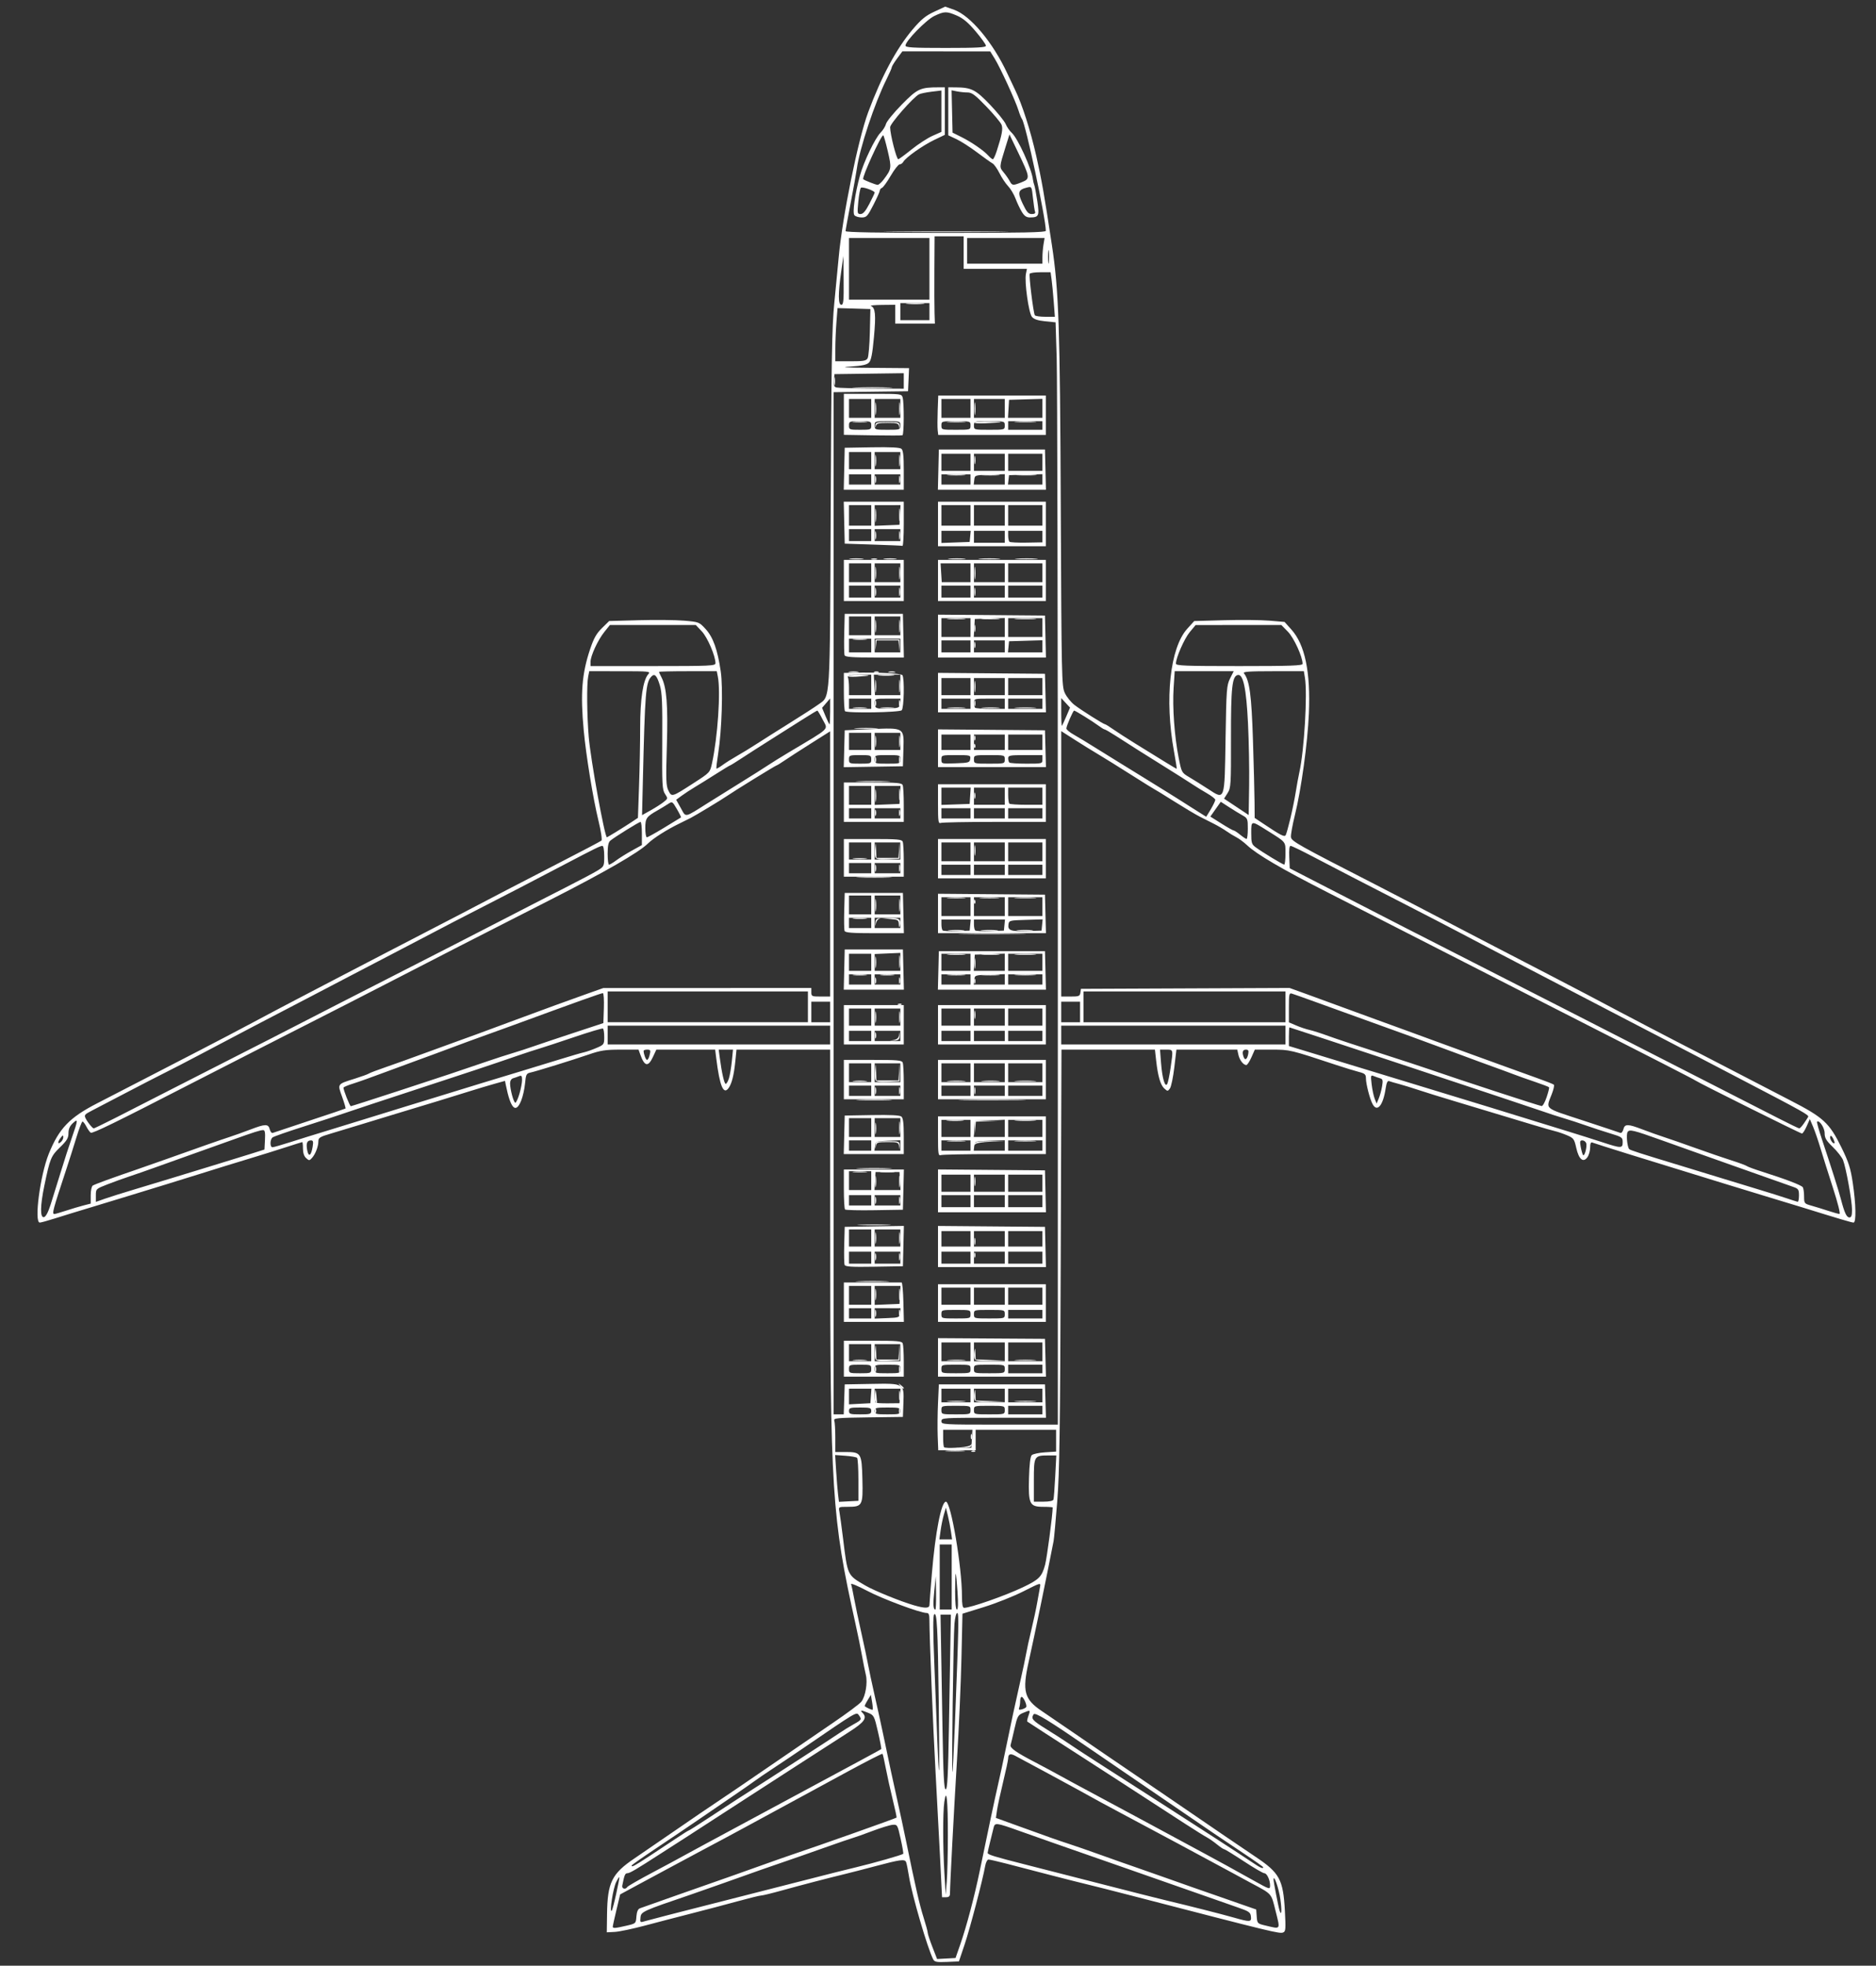 <?xml version="1.0" encoding="UTF-8" standalone="no"?>
<svg
   xmlns:dc="http://purl.org/dc/elements/1.1/"
   xmlns:cc="http://creativecommons.org/ns#"
   xmlns:rdf="http://www.w3.org/1999/02/22-rdf-syntax-ns#"
   xmlns:svg="http://www.w3.org/2000/svg"
   xmlns="http://www.w3.org/2000/svg"
   xmlns:sodipodi="http://sodipodi.sourceforge.net/DTD/sodipodi-0.dtd"
   xmlns:inkscape="http://www.inkscape.org/namespaces/inkscape"
   version="1.1"
   id="svg2"
   width="1096"
   height="1148"
   viewBox="0 0 1096 1148"
   sodipodi:docname="SU95-outline-upright.svg"
   inkscape:version="1.0.2 (e86c870879, 2021-01-15, custom)">
  <rect x="0" y="0" width="1096" height="1148" fill="#333333" stroke="none"/>
  <defs
     id="defs6" />
  <sodipodi:namedview
     pagecolor="#ffffff"
     bordercolor="#666666"
     borderopacity="1"
     objecttolerance="10"
     gridtolerance="10"
     guidetolerance="10"
     inkscape:pageopacity="0"
     inkscape:pageshadow="2"
     inkscape:window-width="1920"
     inkscape:window-height="1027"
     id="namedview4"
     showgrid="false"
     inkscape:zoom="1.4982578"
     inkscape:cx="537.72037"
     inkscape:cy="363.74693"
     inkscape:window-x="-8"
     inkscape:window-y="-8"
     inkscape:window-maximized="1"
     inkscape:current-layer="g10"
     inkscape:document-rotation="0" />
  <g
     inkscape:groupmode="layer"
     inkscape:label="Image"
     id="g10">
    <g
       id="g14"
       style="fill:#ffffff">
      <path
         style="fill:#ffffff;fill-opacity:1"
         d="m 511.158,824 c 0,-1.375 0.227,-1.938 0.504,-1.25 0.277,0.688 0.277,1.812 0,2.5 -0.277,0.688 -0.504,0.125 -0.504,-1.25 z m 14,0 c 0,-1.375 0.227,-1.938 0.504,-1.25 0.277,0.688 0.277,1.812 0,2.5 -0.277,0.688 -0.504,0.125 -0.504,-1.25 z m -13.76,-5.405 c -0.296,-0.773 -0.382,-2.91 -0.189,-4.75 0.307,-2.933 0.409,-2.76 0.828,1.405 0.49,4.871 0.31,5.816 -0.638,3.345 z M 525.272,815 c 0,-2.475 0.195,-3.487 0.433,-2.25 0.238,1.238 0.238,3.263 0,4.5 -0.238,1.238 -0.433,0.225 -0.433,-2.25 z m 29.008,3.264 c 2.629,-0.207 6.679,-0.204 9,0.006 2.321,0.21 0.17,0.379 -4.78,0.376 -4.95,-0.003 -6.849,-0.175 -4.22,-0.381 z m 15.114,-0.679 c -0.299,-0.779 -0.352,-2.691 -0.118,-4.25 0.361,-2.409 0.447,-2.277 0.575,0.877 l 0.15,3.711 8.75,0.333 8.75,0.333 -8.781,0.206 c -6.791,0.159 -8.904,-0.115 -9.325,-1.21 z m 24.356,0.678 c 2.888,-0.202 7.612,-0.202 10.5,0 2.888,0.202 0.525,0.367 -5.25,0.367 -5.775,0 -8.137,-0.165 -5.25,-0.367 z M 511.195,799.5 c 0.02,-1.65 0.244,-2.204 0.498,-1.231 0.254,0.973 0.237,2.323 -0.037,3 -0.274,0.677 -0.481,-0.119 -0.461,-1.769 z m 14,0 c 0.02,-1.65 0.244,-2.204 0.498,-1.231 0.254,0.973 0.237,2.323 -0.037,3 -0.274,0.677 -0.481,-0.119 -0.461,-1.769 z m -26.467,-5.222 c 1.775,-0.221 4.925,-0.225 7,-0.008 2.075,0.216 0.622,0.397 -3.228,0.402 -3.85,0.004 -5.548,-0.173 -3.772,-0.394 z m 12.692,-0.627 c -0.304,-0.792 -0.374,-3.176 -0.154,-5.296 0.379,-3.662 0.407,-3.617 0.567,0.895 L 512,794 h 6.445 6.445 l 0.407,-4.75 0.407,-4.75 -0.102,5 -0.102,5 -6.764,0.296 c -5.168,0.226 -6.894,-0.044 -7.317,-1.145 z m 42.861,0.613 c 2.629,-0.207 6.679,-0.204 9,0.006 2.321,0.21 0.17,0.379 -4.78,0.376 -4.95,-0.003 -6.849,-0.175 -4.22,-0.381 z m 15.114,-0.679 c -0.299,-0.779 -0.352,-2.691 -0.118,-4.25 0.361,-2.409 0.447,-2.277 0.575,0.877 l 0.15,3.711 8.75,0.333 8.75,0.333 -8.781,0.206 c -6.791,0.159 -8.904,-0.115 -9.325,-1.21 z m 24.356,0.678 c 2.888,-0.202 7.612,-0.202 10.5,0 2.888,0.202 0.525,0.367 -5.25,0.367 -5.775,0 -8.137,-0.165 -5.25,-0.367 z M 511.232,767 c 0,-1.925 0.206,-2.712 0.457,-1.75 0.252,0.963 0.252,2.538 0,3.5 -0.252,0.963 -0.457,0.175 -0.457,-1.75 z m 13.963,-0.5 c 0.02,-1.65 0.244,-2.204 0.498,-1.231 0.254,0.973 0.237,2.323 -0.037,3 -0.274,0.677 -0.481,-0.119 -0.461,-1.769 z M 511.3,756 c 0,-3.025 0.187,-4.263 0.417,-2.75 0.229,1.512 0.229,3.987 0,5.5 -0.229,1.512 -0.417,0.275 -0.417,-2.75 z m 14,0 c 0,-3.025 0.187,-4.263 0.417,-2.75 0.229,1.512 0.229,3.987 0,5.5 -0.229,1.512 -0.417,0.275 -0.417,-2.75 z M 511.232,734 c 0,-1.925 0.206,-2.712 0.457,-1.75 0.252,0.963 0.252,2.538 0,3.5 -0.252,0.963 -0.457,0.175 -0.457,-1.75 z m 14,0 c 0,-1.925 0.206,-2.712 0.457,-1.75 0.252,0.963 0.252,2.538 0,3.5 -0.252,0.963 -0.457,0.175 -0.457,-1.75 z m 43.926,-1 c 0,-1.375 0.227,-1.938 0.504,-1.25 0.277,0.688 0.277,1.812 0,2.5 -0.277,0.688 -0.504,0.125 -0.504,-1.25 z m -57.858,-10 c 0,-3.025 0.187,-4.263 0.417,-2.75 0.229,1.512 0.229,3.987 0,5.5 -0.229,1.512 -0.417,0.275 -0.417,-2.75 z m 14,0 c 0,-3.025 0.187,-4.263 0.417,-2.75 0.229,1.512 0.229,3.987 0,5.5 -0.229,1.512 -0.417,0.275 -0.417,-2.75 z m 43.932,2 c 0,-1.925 0.206,-2.712 0.457,-1.75 0.252,0.963 0.252,2.538 0,3.5 -0.252,0.963 -0.457,0.175 -0.457,-1.75 z m -58,-24 c 0,-1.925 0.206,-2.712 0.457,-1.75 0.252,0.963 0.252,2.538 0,3.5 -0.252,0.963 -0.457,0.175 -0.457,-1.75 z m 14,0 c 0,-1.925 0.206,-2.712 0.457,-1.75 0.252,0.963 0.252,2.538 0,3.5 -0.252,0.963 -0.457,0.175 -0.457,-1.75 z m -13.932,-11 c 0,-3.025 0.187,-4.263 0.417,-2.75 0.229,1.512 0.229,3.987 0,5.5 -0.229,1.512 -0.417,0.275 -0.417,-2.75 z m 14,0 c 0,-3.025 0.187,-4.263 0.417,-2.75 0.229,1.512 0.229,3.987 0,5.5 -0.229,1.512 -0.417,0.275 -0.417,-2.75 z m 43.973,0 c 0,-2.475 0.195,-3.487 0.433,-2.25 0.238,1.238 0.238,3.263 0,4.5 -0.238,1.238 -0.433,0.225 -0.433,-2.25 z M 511.404,669 c 0.093,-2.419 0.322,-2.5 7.096,-2.5 6.948,0 7.001,0.021 7.122,2.762 0.112,2.53 0.085,2.551 -0.316,0.25 C 524.891,667.138 524.517,667 518.5,667 c -5.814,0 -6.403,0.195 -6.78,2.25 -0.359,1.958 -0.4,1.925 -0.316,-0.25 z m 57.851,-1 c 0.321,-1.184 2.285,-1.514 9.326,-1.568 l 8.919,-0.068 -8.468,0.362 c -5.08,0.217 -8.811,0.844 -9.326,1.568 -0.609,0.856 -0.74,0.77 -0.451,-0.294 z m -14.974,-1.736 c 2.629,-0.207 6.679,-0.204 9,0.006 2.321,0.21 0.17,0.379 -4.78,0.376 -4.95,-0.003 -6.849,-0.175 -4.22,-0.381 z m 39.47,-9.7e-4 c 2.888,-0.202 7.612,-0.202 10.5,0 2.888,0.202 0.525,0.367 -5.25,0.367 -5.775,0 -8.137,-0.165 -5.25,-0.367 z M 511.3,659 c 0,-3.025 0.187,-4.263 0.417,-2.75 0.229,1.512 0.229,3.987 0,5.5 -0.229,1.512 -0.417,0.275 -0.417,-2.75 z m 14.01,-0.5 c 0.006,-3.3 0.192,-4.529 0.415,-2.732 0.223,1.797 0.218,4.497 -0.01,6 -0.228,1.503 -0.41,0.032 -0.405,-3.268 z m 44.108,0.5 0.082,-4.5 8.5,-0.058 8.5,-0.058 -8.197,0.346 -8.197,0.346 -0.385,4.212 -0.385,4.212 0.082,-4.5 z M 553.75,654.268 c 2.337,-0.211 6.162,-0.211 8.5,0 2.337,0.211 0.425,0.383 -4.25,0.383 -4.675,0 -6.588,-0.172 -4.25,-0.383 z m 40,-0.005 c 2.888,-0.202 7.612,-0.202 10.5,0 2.888,0.202 0.525,0.367 -5.25,0.367 -5.775,0 -8.137,-0.165 -5.25,-0.367 z m -91.451,-12.008 c 4.84,-0.184 12.49,-0.183 17,0.002 4.511,0.185 0.551,0.335 -8.799,0.334 -9.35,-0.001 -13.04,-0.152 -8.201,-0.336 z m 61.514,-0.003 c 8.972,-0.166 23.372,-0.166 32,7.3e-4 8.628,0.166 1.287,0.302 -16.313,0.302 -17.6,-4e-4 -24.659,-0.136 -15.687,-0.302 z M 511.232,637 c 0,-1.925 0.206,-2.712 0.457,-1.75 0.252,0.963 0.252,2.538 0,3.5 -0.252,0.963 -0.457,0.175 -0.457,-1.75 z m 14,0 c 0,-1.925 0.206,-2.712 0.457,-1.75 0.252,0.963 0.252,2.538 0,3.5 -0.252,0.963 -0.457,0.175 -0.457,-1.75 z m 44,0 c 0,-1.925 0.206,-2.712 0.457,-1.75 0.252,0.963 0.252,2.538 0,3.5 -0.252,0.963 -0.457,0.175 -0.457,-1.75 z m -70.504,-5.722 c 1.775,-0.221 4.925,-0.225 7,-0.008 2.075,0.216 0.622,0.397 -3.228,0.402 -3.85,0.004 -5.548,-0.173 -3.772,-0.394 z m 12.695,-0.618 c -0.302,-0.787 -0.375,-3.396 -0.161,-5.796 0.384,-4.315 0.39,-4.305 0.563,0.886 L 512,631 h 6.448 6.448 l 0.389,-5.006 0.389,-5.006 -0.087,5.256 -0.087,5.256 -6.764,0.296 c -5.149,0.225 -6.895,-0.046 -7.313,-1.136 z m 42.857,0.603 c 2.629,-0.207 6.679,-0.204 9,0.006 2.321,0.21 0.17,0.379 -4.78,0.376 -4.95,-0.003 -6.849,-0.175 -4.22,-0.381 z m 20,0 c 2.629,-0.207 6.679,-0.204 9,0.006 2.321,0.21 0.17,0.379 -4.78,0.376 -4.95,-0.003 -6.849,-0.175 -4.22,-0.381 z m 19.47,-9.7e-4 c 2.888,-0.202 7.612,-0.202 10.5,0 2.888,0.202 0.525,0.367 -5.25,0.367 -5.775,0 -8.137,-0.165 -5.25,-0.367 z m -71.811,-23.822 c 2.124,-0.404 3.059,-1.239 3.372,-3.012 0.377,-2.14 0.417,-2.101 0.311,0.309 -0.104,2.369 -0.584,2.798 -3.372,3.012 -3.092,0.238 -3.107,0.223 -0.311,-0.309 z M 511.195,604.5 c 0.02,-1.65 0.244,-2.204 0.498,-1.231 0.254,0.973 0.237,2.323 -0.037,3 -0.274,0.677 -0.481,-0.119 -0.461,-1.769 z m 0.105,-10.5 c 0,-3.025 0.187,-4.263 0.417,-2.75 0.229,1.512 0.229,3.987 0,5.5 -0.229,1.512 -0.417,0.275 -0.417,-2.75 z m 14,0 c 0,-3.025 0.187,-4.263 0.417,-2.75 0.229,1.512 0.229,3.987 0,5.5 -0.229,1.512 -0.417,0.275 -0.417,-2.75 z m 43.953,-1.5 c 0.011,-2.2 0.216,-2.982 0.455,-1.738 0.239,1.244 0.23,3.044 -0.02,4 -0.25,0.956 -0.446,-0.062 -0.435,-2.262 z m -44.44,-6.183 c 0.722,-0.289 1.584,-0.253 1.917,0.079 0.332,0.332 -0.258,0.569 -1.312,0.525 -1.165,-0.048 -1.402,-0.285 -0.604,-0.604 z M 511.195,572.5 c 0.02,-1.65 0.244,-2.204 0.498,-1.231 0.254,0.973 0.237,2.323 -0.037,3 -0.274,0.677 -0.481,-0.119 -0.461,-1.769 z m 14,0 c 0.02,-1.65 0.244,-2.204 0.498,-1.231 0.254,0.973 0.237,2.323 -0.037,3 -0.274,0.677 -0.481,-0.119 -0.461,-1.769 z m 43.963,0.5 c 0,-1.375 0.227,-1.938 0.504,-1.25 0.277,0.688 0.277,1.812 0,2.5 -0.277,0.688 -0.504,0.125 -0.504,-1.25 z m -57.858,-11 c 0,-3.025 0.187,-4.263 0.417,-2.75 0.229,1.512 0.229,3.987 0,5.5 -0.229,1.512 -0.417,0.275 -0.417,-2.75 z m 14.01,-0.5 c 0.006,-3.3 0.192,-4.529 0.415,-2.732 0.223,1.797 0.218,4.497 -0.01,6 -0.228,1.503 -0.41,0.032 -0.405,-3.268 z m 43.976,1 c 0.008,-2.75 0.202,-3.756 0.432,-2.236 0.23,1.52 0.224,3.77 -0.014,5 -0.237,1.23 -0.425,-0.014 -0.418,-2.764 z M 511.404,539.009 c 0.063,-1.615 0.719,-2.547 1.866,-2.648 1.122,-0.099 1.236,0.011 0.31,0.303 -0.803,0.253 -1.642,1.445 -1.866,2.648 -0.335,1.803 -0.39,1.749 -0.31,-0.303 z m 13.713,0.796 c -0.107,-2.476 -0.502,-2.726 -4.866,-3.07 l -4.75,-0.375 4.781,-0.18 c 5.022,-0.189 6.351,0.917 5.419,4.511 -0.313,1.207 -0.507,0.912 -0.585,-0.887 z m -26.388,-3.527 c 1.775,-0.221 4.925,-0.225 7,-0.008 2.075,0.216 0.622,0.397 -3.228,0.402 -3.85,0.004 -5.548,-0.173 -3.772,-0.394 z M 511.31,528.5 c 0.006,-3.3 0.192,-4.529 0.415,-2.732 0.223,1.797 0.218,4.497 -0.01,6 -0.228,1.503 -0.41,0.032 -0.405,-3.268 z m 14,0 c 0.006,-3.3 0.192,-4.529 0.415,-2.732 0.223,1.797 0.218,4.497 -0.01,6 -0.228,1.503 -0.41,0.032 -0.405,-3.268 z m 43.769,-2.083 c 0.048,-1.165 0.285,-1.402 0.604,-0.604 0.289,0.722 0.253,1.584 -0.079,1.917 -0.332,0.332 -0.569,-0.258 -0.525,-1.312 z M 511.232,507 c 0,-1.925 0.206,-2.712 0.457,-1.75 0.252,0.963 0.252,2.538 0,3.5 -0.252,0.963 -0.457,0.175 -0.457,-1.75 z m 14,0 c 0,-1.925 0.206,-2.712 0.457,-1.75 0.252,0.963 0.252,2.538 0,3.5 -0.252,0.963 -0.457,0.175 -0.457,-1.75 z m -26.504,-5.722 c 1.775,-0.221 4.925,-0.225 7,-0.008 2.075,0.216 0.622,0.397 -3.228,0.402 -3.85,0.004 -5.548,-0.173 -3.772,-0.394 z m 12.692,-0.627 c -0.304,-0.792 -0.374,-3.176 -0.154,-5.296 0.379,-3.662 0.407,-3.617 0.567,0.895 L 512,501 h 6.445 6.445 l 0.407,-4.75 0.407,-4.75 -0.102,5 -0.102,5 -6.764,0.296 c -5.168,0.226 -6.894,-0.044 -7.317,-1.145 z M 569.286,496.5 c 0.008,-2.75 0.202,-3.756 0.432,-2.236 0.23,1.52 0.224,3.77 -0.014,5 -0.237,1.23 -0.425,-0.014 -0.418,-2.764 z m -58.091,-22 c 0.02,-1.65 0.244,-2.204 0.498,-1.231 0.254,0.973 0.237,2.323 -0.037,3 -0.274,0.677 -0.481,-0.119 -0.461,-1.769 z m 14,0 c 0.02,-1.65 0.244,-2.204 0.498,-1.231 0.254,0.973 0.237,2.323 -0.037,3 -0.274,0.677 -0.481,-0.119 -0.461,-1.769 z m -13.885,-10 c 0.006,-3.3 0.192,-4.529 0.415,-2.732 0.223,1.797 0.218,4.497 -0.01,6 -0.228,1.503 -0.41,0.032 -0.405,-3.268 z m 13.99,-0.5 c 0,-3.025 0.187,-4.263 0.417,-2.75 0.229,1.512 0.229,3.987 0,5.5 -0.229,1.512 -0.417,0.275 -0.417,-2.75 z m 43.895,0.5 c 0.02,-1.65 0.244,-2.204 0.498,-1.231 0.254,0.973 0.237,2.323 -0.037,3 -0.274,0.677 -0.481,-0.119 -0.461,-1.769 z M 501.75,456.256 c 4.537,-0.185 11.963,-0.185 16.5,0 4.537,0.185 0.825,0.337 -8.25,0.337 -9.075,0 -12.787,-0.152 -8.25,-0.337 z M 511.195,443.5 c 0.02,-1.65 0.244,-2.204 0.498,-1.231 0.254,0.973 0.237,2.323 -0.037,3 -0.274,0.677 -0.481,-0.119 -0.461,-1.769 z m 14,0 c 0.02,-1.65 0.244,-2.204 0.498,-1.231 0.254,0.973 0.237,2.323 -0.037,3 -0.274,0.677 -0.481,-0.119 -0.461,-1.769 z M 511.3,433 c 0,-3.025 0.187,-4.263 0.417,-2.75 0.229,1.512 0.229,3.987 0,5.5 -0.229,1.512 -0.417,0.275 -0.417,-2.75 z m 14,0 c 0,-3.025 0.187,-4.263 0.417,-2.75 0.229,1.512 0.229,3.987 0,5.5 -0.229,1.512 -0.417,0.275 -0.417,-2.75 z m 43.779,2.417 c 0.048,-1.165 0.285,-1.402 0.604,-0.604 0.289,0.722 0.253,1.584 -0.079,1.917 -0.332,0.332 -0.569,-0.258 -0.525,-1.312 z M 569.158,431 c 0,-1.375 0.227,-1.938 0.504,-1.25 0.277,0.688 0.277,1.812 0,2.5 -0.277,0.688 -0.504,0.125 -0.504,-1.25 z m -57.963,-20.5 c 0.02,-1.65 0.244,-2.204 0.498,-1.231 0.254,0.973 0.237,2.323 -0.037,3 -0.274,0.677 -0.481,-0.119 -0.461,-1.769 z m 14,0 c 0.02,-1.65 0.244,-2.204 0.498,-1.231 0.254,0.973 0.237,2.323 -0.037,3 -0.274,0.677 -0.481,-0.119 -0.461,-1.769 z m 44,0 c 0.02,-1.65 0.244,-2.204 0.498,-1.231 0.254,0.973 0.237,2.323 -0.037,3 -0.274,0.677 -0.481,-0.119 -0.461,-1.769 z m -57.885,-10 c 0.006,-3.3 0.192,-4.529 0.415,-2.732 0.223,1.797 0.218,4.497 -0.01,6 -0.228,1.503 -0.41,0.032 -0.405,-3.268 z m 14,0 c 0.006,-3.3 0.192,-4.529 0.415,-2.732 0.223,1.797 0.218,4.497 -0.01,6 -0.228,1.503 -0.41,0.032 -0.405,-3.268 z m 43.99,0.5 c 0,-3.025 0.187,-4.263 0.417,-2.75 0.229,1.512 0.229,3.987 0,5.5 -0.229,1.512 -0.417,0.275 -0.417,-2.75 z m -57.889,-24 0.089,-3.5 h 7 7 l 0.105,3.759 0.105,3.759 -0.415,-3.509 L 524.879,374 H 518.5 512.121 l -0.4,3.25 c -0.398,3.238 -0.399,3.237 -0.31,-0.25 z m 57.784,-0.5 c 0.02,-1.65 0.244,-2.204 0.498,-1.231 0.254,0.973 0.237,2.323 -0.037,3 -0.274,0.677 -0.481,-0.119 -0.461,-1.769 z m -70.467,-3.222 c 1.775,-0.221 4.925,-0.225 7,-0.008 2.075,0.216 0.622,0.397 -3.228,0.402 -3.85,0.004 -5.548,-0.173 -3.772,-0.394 z M 511.31,365.5 c 0.006,-3.3 0.192,-4.529 0.415,-2.732 0.223,1.797 0.218,4.497 -0.01,6 -0.228,1.503 -0.41,0.032 -0.405,-3.268 z m 14,0 c 0.006,-3.3 0.192,-4.529 0.415,-2.732 0.223,1.797 0.218,4.497 -0.01,6 -0.228,1.503 -0.41,0.032 -0.405,-3.268 z M 569.232,367 c 0,-1.925 0.206,-2.712 0.457,-1.75 0.252,0.963 0.252,2.538 0,3.5 -0.252,0.963 -0.457,0.175 -0.457,-1.75 z m -57.98,-21.5 c 0.011,-2.2 0.216,-2.982 0.455,-1.738 0.239,1.244 0.23,3.044 -0.02,4 -0.25,0.956 -0.446,-0.062 -0.435,-2.262 z m 14,0 c 0.011,-2.2 0.216,-2.982 0.455,-1.738 0.239,1.244 0.23,3.044 -0.02,4 -0.25,0.956 -0.446,-0.062 -0.435,-2.262 z m 44,0 c 0.011,-2.2 0.216,-2.982 0.455,-1.738 0.239,1.244 0.23,3.044 -0.02,4 -0.25,0.956 -0.446,-0.062 -0.435,-2.262 z m -57.942,-11 c 0.006,-3.3 0.192,-4.529 0.415,-2.732 0.223,1.797 0.218,4.497 -0.01,6 -0.228,1.503 -0.41,0.032 -0.405,-3.268 z m 14,0 c 0.006,-3.3 0.192,-4.529 0.415,-2.732 0.223,1.797 0.218,4.497 -0.01,6 -0.228,1.503 -0.41,0.032 -0.405,-3.268 z m 44,0 c 0.006,-3.3 0.192,-4.529 0.415,-2.732 0.223,1.797 0.218,4.497 -0.01,6 -0.228,1.503 -0.41,0.032 -0.405,-3.268 z m -72.582,-8.222 c 1.775,-0.221 4.925,-0.225 7,-0.008 2.075,0.216 0.622,0.397 -3.228,0.402 -3.85,0.004 -5.548,-0.173 -3.772,-0.394 z m 12.541,0.029 c 0.973,-0.254 2.323,-0.237 3,0.037 0.677,0.274 -0.119,0.481 -1.769,0.461 -1.65,-0.02 -2.204,-0.244 -1.231,-0.498 z m 7.481,-0.03 c 1.788,-0.222 4.713,-0.222 6.5,0 1.788,0.222 0.325,0.403 -3.25,0.403 -3.575,0 -5.037,-0.181 -3.25,-0.403 z m 38,-0.009 c 2.337,-0.211 6.162,-0.211 8.5,0 2.337,0.211 0.425,0.383 -4.25,0.383 -4.675,0 -6.588,-0.172 -4.25,-0.383 z m 18,-0.005 c 2.888,-0.202 7.612,-0.202 10.5,0 2.888,0.202 0.525,0.367 -5.25,0.367 -5.775,0 -8.137,-0.165 -5.25,-0.367 z m 21.537,-0.003 c 3.183,-0.199 8.133,-0.197 11,0.004 2.867,0.201 0.263,0.364 -5.787,0.362 -6.05,-0.002 -8.396,-0.167 -5.213,-0.366 z M 511.252,312.5 c 0.011,-2.2 0.216,-2.982 0.455,-1.738 0.239,1.244 0.23,3.044 -0.02,4 -0.25,0.956 -0.446,-0.062 -0.435,-2.262 z m 14,0 c 0.011,-2.2 0.216,-2.982 0.455,-1.738 0.239,1.244 0.23,3.044 -0.02,4 -0.25,0.956 -0.446,-0.062 -0.435,-2.262 z M 511.32,301 c 0,-3.575 0.181,-5.037 0.403,-3.25 0.222,1.788 0.222,4.713 0,6.5 -0.222,1.788 -0.403,0.325 -0.403,-3.25 z m 13.99,-0.5 c 0.006,-3.3 0.192,-4.529 0.415,-2.732 0.223,1.797 0.218,4.497 -0.01,6 -0.228,1.503 -0.41,0.032 -0.405,-3.268 z M 511.232,280 c 0,-1.925 0.206,-2.712 0.457,-1.75 0.252,0.963 0.252,2.538 0,3.5 -0.252,0.963 -0.457,0.175 -0.457,-1.75 z m 14,0 c 0,-1.925 0.206,-2.712 0.457,-1.75 0.252,0.963 0.252,2.538 0,3.5 -0.252,0.963 -0.457,0.175 -0.457,-1.75 z m -13.932,-11 c 0,-3.025 0.187,-4.263 0.417,-2.75 0.229,1.512 0.229,3.987 0,5.5 -0.229,1.512 -0.417,0.275 -0.417,-2.75 z m 14,0 c 0,-3.025 0.187,-4.263 0.417,-2.75 0.229,1.512 0.229,3.987 0,5.5 -0.229,1.512 -0.417,0.275 -0.417,-2.75 z m 43.953,-0.5 c 0.011,-2.2 0.216,-2.982 0.455,-1.738 0.239,1.244 0.23,3.044 -0.02,4 -0.25,0.956 -0.446,-0.062 -0.435,-2.262 z m -57.85,-20 c 0.088,-1.8 0.798,-2 7.098,-2 6.756,0 7.006,0.087 7.164,2.5 0.144,2.203 0.106,2.233 -0.32,0.25 C 524.905,247.203 524.287,247 518.5,247 c -5.232,0 -6.435,0.311 -6.779,1.75 -0.318,1.332 -0.394,1.272 -0.32,-0.25 z m 57.596,-1.75 c 10e-4,-0.412 4.164,-0.678 9.252,-0.59 9.405,0.163 8.284,0.559 -3.002,1.061 -3.438,0.153 -6.251,-0.059 -6.25,-0.472 z m -70.27,-0.472 c 1.775,-0.221 4.925,-0.225 7,-0.008 2.075,0.216 0.622,0.397 -3.228,0.402 -3.85,0.004 -5.548,-0.173 -3.772,-0.394 z m 55.552,-0.015 c 2.629,-0.207 6.679,-0.204 9,0.006 2.321,0.21 0.17,0.379 -4.78,0.376 -4.95,-0.003 -6.849,-0.175 -4.22,-0.381 z M 593.75,246.263 c 2.888,-0.202 7.612,-0.202 10.5,0 2.888,0.202 0.525,0.367 -5.25,0.367 -5.775,0 -8.137,-0.165 -5.25,-0.367 z M 511.31,238.5 c 0.006,-3.3 0.192,-4.529 0.415,-2.732 0.223,1.797 0.218,4.497 -0.01,6 -0.228,1.503 -0.41,0.032 -0.405,-3.268 z m 14,0 c 0.006,-3.3 0.192,-4.529 0.415,-2.732 0.223,1.797 0.218,4.497 -0.01,6 -0.228,1.503 -0.41,0.032 -0.405,-3.268 z m 44,0 c 0.006,-3.3 0.192,-4.529 0.415,-2.732 0.223,1.797 0.218,4.497 -0.01,6 -0.228,1.503 -0.41,0.032 -0.405,-3.268 z"
         id="path26" />
      <path
         style="fill:#ffffff;fill-opacity:1"
         d="m 525.872,809.25 c -1.244,-1.586 -1.208,-1.621 0.378,-0.378 0.963,0.755 1.75,1.542 1.75,1.75 0,0.823 -0.821,0.293 -2.128,-1.372 z m -24.075,-60.995 c 4.564,-0.186 11.764,-0.185 16,0.002 4.236,0.187 0.503,0.339 -8.297,0.338 -8.8,-10e-4 -12.266,-0.154 -7.703,-0.34 z M 498.728,569.278 c 1.775,-0.221 4.925,-0.225 7,-0.008 2.075,0.216 0.622,0.397 -3.228,0.402 -3.85,0.004 -5.548,-0.173 -3.772,-0.394 z m 16,0 c 1.775,-0.221 4.925,-0.225 7,-0.008 2.075,0.216 0.622,0.397 -3.228,0.402 -3.85,0.004 -5.548,-0.173 -3.772,-0.394 z m 39.552,-0.015 c 2.629,-0.207 6.679,-0.204 9,0.006 2.321,0.21 0.17,0.379 -4.78,0.376 -4.95,-0.003 -6.849,-0.175 -4.22,-0.381 z m 20,0 c 2.629,-0.207 6.679,-0.204 9,0.006 2.321,0.21 0.17,0.379 -4.78,0.376 -4.95,-0.003 -6.849,-0.175 -4.22,-0.381 z M 593.75,569.263 c 2.888,-0.202 7.612,-0.202 10.5,0 2.888,0.202 0.525,0.367 -5.25,0.367 -5.775,0 -8.137,-0.165 -5.25,-0.367 z m -39.47,-11.999 c 2.629,-0.207 6.679,-0.204 9,0.006 2.321,0.21 0.17,0.379 -4.78,0.376 -4.95,-0.003 -6.849,-0.175 -4.22,-0.381 z m 20,0 c 2.629,-0.207 6.679,-0.204 9,0.006 2.321,0.21 0.17,0.379 -4.78,0.376 -4.95,-0.003 -6.849,-0.175 -4.22,-0.381 z M 593.75,557.263 c 2.888,-0.202 7.612,-0.202 10.5,0 2.888,0.202 0.525,0.367 -5.25,0.367 -5.775,0 -8.137,-0.165 -5.25,-0.367 z m -29.937,-12.011 c 8.972,-0.166 23.372,-0.166 32,7.3e-4 8.628,0.166 1.287,0.302 -16.313,0.302 -17.6,-4e-4 -24.659,-0.136 -15.687,-0.302 z m -9.533,-20.988 c 2.629,-0.207 6.679,-0.204 9,0.006 2.321,0.21 0.17,0.379 -4.78,0.376 -4.95,-0.003 -6.849,-0.175 -4.22,-0.381 z m 18.97,10e-4 c 2.612,-0.206 6.888,-0.206 9.5,0 2.612,0.206 0.475,0.375 -4.75,0.375 -5.225,0 -7.362,-0.169 -4.75,-0.375 z m 20.5,-0.002 c 2.888,-0.202 7.612,-0.202 10.5,0 2.888,0.202 0.525,0.367 -5.25,0.367 -5.775,0 -8.137,-0.165 -5.25,-0.367 z m -91.451,-12.008 c 4.84,-0.184 12.49,-0.183 17,0.002 4.511,0.185 0.551,0.335 -8.799,0.334 -9.35,-10e-4 -13.04,-0.152 -8.201,-0.336 z M 494.999,394.75 c 3.4e-4,-0.412 3.263,-0.689 7.251,-0.614 7.635,0.143 6.802,0.591 -2.001,1.075 -2.888,0.159 -5.25,-0.049 -5.25,-0.461 z m 18.777,-0.483 c 2.352,-0.211 5.952,-0.208 8,0.007 2.048,0.215 0.124,0.388 -4.276,0.384 -4.4,-0.004 -6.076,-0.179 -3.724,-0.391 z m 40.504,-33.003 c 2.629,-0.207 6.679,-0.204 9,0.006 2.321,0.21 0.17,0.379 -4.78,0.376 -4.95,-0.003 -6.849,-0.175 -4.22,-0.381 z m 20,0 c 2.629,-0.207 6.679,-0.204 9,0.006 2.321,0.21 0.17,0.379 -4.78,0.376 -4.95,-0.003 -6.849,-0.175 -4.22,-0.381 z m 19.47,-9.7e-4 c 2.888,-0.202 7.612,-0.202 10.5,0 2.888,0.202 0.525,0.367 -5.25,0.367 -5.775,0 -8.137,-0.165 -5.25,-0.367 z M 523.322,135.25 c 16.402,-0.154 42.952,-0.154 59,2.4e-4 16.048,0.154 2.628,0.281 -29.822,0.28 -32.45,-1.4e-4 -45.58,-0.126 -29.178,-0.281 z"
         id="path24" />
      <path
         style="fill:#ffffff;fill-opacity:1"
         d="m 553.25,847.265 c 2.612,-0.206 6.888,-0.206 9.5,0 2.612,0.206 0.475,0.375 -4.75,0.375 -5.225,0 -7.362,-0.169 -4.75,-0.375 z m 7.436,-1.977 c 3.62,-0.223 6.356,-0.88 6.596,-1.584 0.226,-0.662 0.363,-0.529 0.304,0.296 -0.082,1.159 -1.582,1.519 -6.596,1.584 l -6.49,0.084 6.186,-0.38 z M 567.158,839 c 0,-1.375 0.227,-1.938 0.504,-1.25 0.277,0.688 0.277,1.812 0,2.5 -0.277,0.688 -0.504,0.125 -0.504,-1.25 z M 502.797,715.255 c 4.564,-0.186 11.764,-0.185 16,0.002 4.236,0.187 0.503,0.339 -8.297,0.338 -8.8,-10e-4 -12.266,-0.154 -7.703,-0.34 z m -4.07,-30.977 c 1.775,-0.221 4.925,-0.225 7,-0.008 2.075,0.216 0.622,0.397 -3.228,0.402 -3.85,0.004 -5.548,-0.173 -3.772,-0.394 z m 16,0 c 1.775,-0.221 4.925,-0.225 7,-0.008 2.075,0.216 0.622,0.397 -3.228,0.402 -3.85,0.004 -5.548,-0.173 -3.772,-0.394 z m -12.429,-2.024 c 4.84,-0.184 12.49,-0.183 17,0.002 4.511,0.185 0.551,0.335 -8.799,0.334 -9.35,-10e-4 -13.04,-0.152 -8.201,-0.336 z m -1.997,-456.001 c 5.391,-0.18 13.941,-0.179 19,0.002 5.059,0.181 0.648,0.329 -9.802,0.328 -10.45,-9.6e-4 -14.589,-0.149 -9.198,-0.329 z m 29.978,-48.99 c 2.629,-0.207 6.679,-0.204 9,0.006 2.321,0.21 0.17,0.379 -4.78,0.376 -4.95,-0.003 -6.849,-0.175 -4.22,-0.381 z"
         id="path22" />
      <path
         style="fill:#ffffff;fill-opacity:1"
         d="m 567.812,847.317 c 0.722,-0.289 1.584,-0.253 1.917,0.079 0.332,0.332 -0.258,0.569 -1.312,0.525 -1.165,-0.048 -1.402,-0.285 -0.604,-0.604 z M 554.776,543.266 c 2.352,-0.211 5.952,-0.208 8,0.007 2.048,0.215 0.124,0.388 -4.276,0.384 -4.4,-0.004 -6.076,-0.179 -3.724,-0.391 z m 18.974,0.001 c 2.337,-0.211 6.162,-0.211 8.5,0 2.337,0.211 0.425,0.383 -4.25,0.383 -4.675,0 -6.588,-0.172 -4.25,-0.383 z m 21.026,-0.001 c 2.352,-0.211 5.952,-0.208 8,0.007 2.048,0.215 0.124,0.388 -4.276,0.384 -4.4,-0.004 -6.076,-0.179 -3.724,-0.391 z M 500.25,425.261 c 3.163,-0.198 8.338,-0.198 11.5,0 3.163,0.198 0.575,0.361 -5.75,0.361 -6.325,0 -8.912,-0.162 -5.75,-0.361 z m -1.522,-11.983 c 1.775,-0.221 4.925,-0.225 7,-0.008 2.075,0.216 0.622,0.397 -3.228,0.402 -3.85,0.004 -5.548,-0.173 -3.772,-0.394 z m 16,0 c 1.775,-0.221 4.925,-0.225 7,-0.008 2.075,0.216 0.622,0.397 -3.228,0.402 -3.85,0.004 -5.548,-0.173 -3.772,-0.394 z m 39.552,-0.015 c 2.629,-0.207 6.679,-0.204 9,0.006 2.321,0.21 0.17,0.379 -4.78,0.376 -4.95,-0.003 -6.849,-0.175 -4.22,-0.381 z m 20,0 c 2.629,-0.207 6.679,-0.204 9,0.006 2.321,0.21 0.17,0.379 -4.78,0.376 -4.95,-0.003 -6.849,-0.175 -4.22,-0.381 z M 593.75,413.263 c 2.888,-0.202 7.612,-0.202 10.5,0 2.888,0.202 0.525,0.367 -5.25,0.367 -5.775,0 -8.137,-0.165 -5.25,-0.367 z m -83,-20.925 c 0.688,-0.277 1.812,-0.277 2.5,0 0.688,0.277 0.125,0.504 -1.25,0.504 -1.375,0 -1.938,-0.227 -1.25,-0.504 z m 43.53,-115.074 c 2.629,-0.207 6.679,-0.204 9,0.006 2.321,0.21 0.17,0.379 -4.78,0.376 -4.95,-0.003 -6.849,-0.175 -4.22,-0.381 z m 20,0 c 2.629,-0.207 6.679,-0.204 9,0.006 2.321,0.21 0.17,0.379 -4.78,0.376 -4.95,-0.003 -6.849,-0.175 -4.22,-0.381 z m 20.503,-0.002 c 2.906,-0.203 7.406,-0.201 10,0.005 2.594,0.205 0.216,0.371 -5.284,0.368 -5.5,-0.003 -7.622,-0.171 -4.716,-0.373 z M 487.252,222.5 c 0.011,-2.2 0.216,-2.982 0.455,-1.738 0.239,1.244 0.23,3.044 -0.02,4 -0.25,0.956 -0.446,-0.062 -0.435,-2.262 z"
         id="path20" />
      <path
         style="fill:#ffffff;fill-opacity:1"
         d="m 496.264,392.282 c 1.52,-0.23 3.77,-0.224 5,0.014 1.23,0.237 -0.014,0.425 -2.764,0.418 -2.75,-0.008 -3.756,-0.202 -2.236,-0.432 z m 22.986,0.028 c 0.963,-0.252 2.538,-0.252 3.5,0 0.963,0.252 0.175,0.457 -1.75,0.457 -1.925,0 -2.712,-0.206 -1.75,-0.457 z"
         id="path18" />
      <path
         style="fill:#ffffff;fill-opacity:1"
         d="m 545.196,1144.293 c -3.35,-6.525 -12.443,-37.669 -14.156,-48.488 -0.583,-3.683 -1.333,-7.406 -1.666,-8.274 -0.734,-1.913 -3.348,-1.565 -18.373,2.446 -5.775,1.542 -13.425,3.514 -17,4.384 -11.087,2.697 -26.036,6.594 -37.141,9.681 -5.853,1.627 -11.318,2.958 -12.146,2.958 -0.828,0 -7.064,1.529 -13.859,3.398 -6.795,1.869 -18.879,5.058 -26.854,7.087 -7.975,2.029 -20.288,5.233 -27.362,7.121 -7.074,1.888 -14.949,3.536 -17.5,3.663 L 354.5,1128.5 354.642,1118 c 0.251,-18.605 2.759,-23.718 16.027,-32.671 4.857,-3.278 15.949,-10.88 24.648,-16.894 8.699,-6.014 19.559,-13.41 24.132,-16.435 4.573,-3.025 18.136,-12.25 30.138,-20.5 12.003,-8.25 28.593,-19.594 36.868,-25.209 8.275,-5.615 15.829,-11.24 16.788,-12.5 2.4,-3.153 3.726,-11.067 2.614,-15.599 -0.498,-2.031 -1.507,-7.067 -2.242,-11.192 -0.735,-4.125 -2.487,-12.675 -3.893,-19 -13.76,-61.897 -14.68,-76.301 -14.705,-230.25 L 485,613 h -27.362 -27.362 l -0.68,6.75 c -0.823,8.169 -2.081,13.163 -3.968,15.743 -2.97,4.062 -5.145,-1.178 -7.158,-17.243 L 417.812,613 h -17.182 -17.182 l -1.974,4.25 c -2.813,6.055 -4.923,5.631 -7.45,-1.5 L 373.05,613 h -10.423 c -8.869,0 -11.668,0.428 -18.775,2.869 -9.783,3.361 -30.205,9.687 -33.961,10.52 -2.359,0.523 -2.661,1.131 -3.144,6.345 -0.294,3.171 -1.306,7.679 -2.249,10.016 -3.171,7.861 -6.138,4.914 -8.939,-8.876 l -0.533,-2.626 -6.262,1.747 c -3.444,0.961 -10.087,2.954 -14.762,4.429 -9.385,2.96 -24.179,7.482 -42.5,12.989 -6.6,1.984 -16.275,4.932 -21.5,6.552 -5.225,1.62 -12.762,3.902 -16.75,5.073 -6.341,1.862 -7.25,2.423 -7.25,4.48 0,3.04 -1.711,7.506 -3.732,9.738 -1.487,1.643 -1.715,1.65 -3.43,0.097 C 177.661,675.288 177,673.307 177,670.845 177,668.73 176.819,667 176.597,667 c -0.222,0 -4.384,1.303 -9.25,2.895 -4.866,1.592 -15.147,4.795 -22.847,7.117 -7.7,2.322 -18.725,5.725 -24.5,7.562 -5.775,1.837 -15.9,4.981 -22.5,6.986 -6.6,2.006 -16.05,4.905 -21,6.443 -4.95,1.538 -15.3,4.687 -23,6.997 -7.7,2.31 -17.377,5.281 -21.503,6.6 -4.127,1.32 -8.064,2.4 -8.75,2.4 -3.423,0 0.188,-27.623 5.249,-40.158 C 34.47,659.044 40.612,652.638 56.785,644.34 62.128,641.599 73.925,635.513 83,630.817 c 9.075,-4.696 24.15,-12.48 33.5,-17.296 9.35,-4.817 23.525,-12.248 31.5,-16.515 7.975,-4.267 19.675,-10.449 26,-13.739 6.325,-3.29 17.35,-9.043 24.5,-12.785 7.15,-3.742 19.075,-9.945 26.5,-13.784 37.068,-19.168 56.818,-29.436 71.5,-37.173 4.4,-2.319 18.35,-9.527 31,-16.018 12.65,-6.491 23.397,-12.155 23.881,-12.586 0.499,-0.444 -0.257,-5.48 -1.741,-11.602 -3.2,-13.202 -7.241,-37.97 -8.619,-52.819 -1.986,-21.414 -1.078,-33.017 3.702,-47.287 2.164,-6.461 3.7,-9.194 6.97,-12.404 l 4.194,-4.117 17.391,-0.478 c 9.565,-0.263 21.387,-0.146 26.27,0.261 8.775,0.731 8.922,0.787 12.688,4.882 4.374,4.756 6.983,12.057 8.834,24.72 1.414,9.673 0.643,34.525 -1.487,47.922 -0.743,4.675 -1.209,8.658 -1.034,8.851 0.175,0.193 1.81,-0.746 3.633,-2.086 1.824,-1.341 5.566,-3.703 8.316,-5.249 2.75,-1.546 7.925,-4.707 11.5,-7.023 3.575,-2.316 12.35,-7.859 19.5,-12.316 7.15,-4.458 14.648,-9.303 16.662,-10.766 7.035,-5.112 6.672,0.674 7.165,-114.41 0.37,-86.395 0.716,-106.227 2.091,-120 0.906,-9.075 2.051,-20.982 2.544,-26.459 2.144,-23.848 11.339,-69.119 17.271,-85.041 7.834,-21.025 16.545,-37.225 26.009,-48.368 4.982,-5.866 7.554,-7.968 12.619,-10.31 l 6.361,-2.943 5.122,1.81 C 566.971,9.092 580.094,24.785 588.544,43 c 1.403,3.025 3.428,7.3 4.5,9.5 4.093,8.403 8.959,23.584 12.338,38.5 3.183,14.048 4.617,22.206 9.14,52 4.052,26.692 4.746,47.212 5.207,153.998 0.427,98.856 0.532,103.684 2.338,107.65 1.04,2.283 3.588,5.458 5.662,7.055 4.013,3.09 17.028,11.298 17.915,11.298 0.291,0 2.402,1.309 4.692,2.91 2.29,1.6 7.988,5.282 12.663,8.181 C 680.257,444.793 687.154,449 687.441,449 c 0.162,0 -0.544,-4.58 -1.568,-10.177 -5.578,-30.497 -2.345,-60.452 7.725,-71.592 l 4.098,-4.533 17.487,-0.481 c 9.618,-0.265 21.492,-0.147 26.386,0.26 l 8.899,0.741 3.981,4.431 c 7.959,8.857 11.265,24.763 10.218,49.157 -0.74,17.244 -4.473,44.344 -8.153,59.186 -1.431,5.77 -2.469,11.568 -2.308,12.884 0.298,2.434 3.926,4.472 49.293,27.69 6.05,3.096 16.4,8.452 23,11.902 24.587,12.852 53.661,27.961 78,40.536 8.8,4.546 19.15,9.939 23,11.984 25.58,13.587 43.98,23.195 71,37.077 7.15,3.673 17.95,9.269 24,12.434 6.05,3.165 16.584,8.624 23.408,12.13 19.439,9.988 22.87,13.15 29.962,27.622 4.194,8.558 5.28,11.97 6.577,20.676 1.844,12.378 2.047,23.074 0.439,23.074 -1.038,0 -8.117,-2.098 -30.386,-9.007 -4.95,-1.536 -15.3,-4.683 -23,-6.993 -7.7,-2.31 -18.05,-5.472 -23,-7.027 -4.95,-1.554 -14.4,-4.471 -21,-6.48 -22.77,-6.934 -52.137,-16.101 -55.25,-17.247 -0.844,-0.311 -1.25,0.638 -1.25,2.924 0,1.861 -0.702,4.386 -1.559,5.611 -2.446,3.492 -5.043,1.355 -6.553,-5.392 -1.163,-5.195 -1.563,-5.748 -5.323,-7.346 -2.236,-0.95 -5.415,-2.041 -7.065,-2.424 -1.65,-0.383 -7.5,-2.064 -13,-3.736 -13.801,-4.194 -29.45,-8.908 -46,-13.857 -7.7,-2.303 -17.15,-5.239 -21,-6.525 -3.85,-1.286 -8.941,-2.85 -11.313,-3.475 -2.372,-0.625 -4.904,-1.364 -5.627,-1.641 -0.922,-0.354 -1.529,0.931 -2.033,4.305 -1.487,9.968 -4.959,14.108 -7.636,9.106 -1.619,-3.025 -3.865,-11.713 -3.879,-15.008 -0.01,-2.348 -0.581,-2.858 -4.262,-3.808 -2.337,-0.603 -8.075,-2.362 -12.75,-3.909 C 753.704,613.038 753.547,613 743.084,613 h -9.99 l -1.991,4.5 c -1.095,2.475 -2.434,4.5 -2.975,4.5 -1.72,0 -3.942,-2.877 -4.625,-5.99 L 722.841,613 h -17.775 -17.775 l -1.236,10.433 c -0.68,5.738 -1.83,11.245 -2.555,12.237 -1.269,1.736 -1.393,1.736 -3.306,0.005 -2.235,-2.023 -3.737,-7.207 -4.759,-16.425 l -0.693,-6.25 h -27.3 -27.3 l -0.429,121.75 c -0.354,100.59 -0.712,125.313 -2.059,142.25 -0.897,11.275 -1.849,21.625 -2.117,23 -4.167,21.428 -11.1,55.001 -14.559,70.5 -3.839,17.202 -2.59,21.898 7.651,28.768 3.78,2.535 11.823,8.024 17.873,12.196 6.05,4.173 15.275,10.486 20.5,14.029 17.808,12.078 53.108,36.145 68.5,46.702 5.5,3.773 13.6,9.261 18,12.196 14.084,9.395 16.175,13.249 17.163,31.629 0.571,10.621 0.457,11.996 -1.043,12.572 -2.124,0.815 -5.551,-0.017 -87.12,-21.154 -12.1,-3.136 -24.475,-6.275 -27.5,-6.978 -3.025,-0.702 -12.7,-3.149 -21.5,-5.437 -8.8,-2.288 -20.212,-5.255 -25.359,-6.592 -5.148,-1.337 -9.935,-2.432 -10.639,-2.432 -0.704,0 -1.575,1.688 -1.937,3.75 -1.422,8.112 -8.798,36.283 -11.979,45.75 l -3.36,10 -7.055,0.293 c -5.956,0.247 -7.198,0.014 -7.975,-1.5 z m 15.842,-8.793 c 3.646,-10.468 8.295,-28.038 11.378,-43 4.835,-23.464 8.579,-41.124 10.602,-50 1.128,-4.95 2.884,-13.05 3.902,-18 3.691,-17.94 6.333,-30.242 9.128,-42.5 1.568,-6.875 3.146,-14.3 3.506,-16.5 0.36,-2.2 1.704,-8.339 2.987,-13.642 1.282,-5.303 2.825,-12.503 3.428,-16 0.603,-3.497 1.333,-7.552 1.622,-9.011 0.525,-2.65 0.515,-2.647 -9.783,2.558 -5.669,2.866 -15.98,6.967 -22.911,9.114 l -12.603,3.904 -0.596,26.038 c -0.328,14.321 -1.493,40.888 -2.588,59.038 -1.911,31.665 -4.11,73.535 -4.109,78.25 2.5e-4,1.686 -0.58,2.25 -2.318,2.25 h -2.318 l -1.21,-24.25 c -0.666,-13.338 -1.851,-35.725 -2.634,-49.75 -1.366,-24.473 -3.557,-78.896 -3.531,-87.75 0.009,-3.231 -0.371,-4.25 -1.585,-4.25 -3.783,0 -25.79,-8.189 -34.83,-12.961 -5.417,-2.859 -9.626,-4.6 -9.354,-3.869 0.272,0.731 1.07,4.48 1.773,8.33 0.704,3.85 2.596,12.85 4.204,20 1.609,7.15 3.371,15.475 3.917,18.5 0.545,3.025 2.274,11.125 3.84,18 1.567,6.875 3.79,17 4.941,22.5 4.493,21.469 5.343,25.429 8.153,38 1.599,7.15 4.014,18.4 5.366,25 5.505,26.855 7.82,36.959 10.144,44.284 1.343,4.231 2.441,8.269 2.441,8.973 0,0.705 1.23,4.442 2.733,8.305 l 2.733,7.024 5.393,-0.293 5.393,-0.293 z M 366,1124.637 c 5.481,-1.274 5.501,-1.292 5.803,-5.371 0.201,-2.715 0.875,-4.322 2,-4.773 0.933,-0.374 10.697,-3.829 21.697,-7.677 29.07,-10.17 37.647,-13.196 50.5,-17.812 6.325,-2.272 13.975,-4.958 17,-5.97 14.962,-5.004 60.236,-21.036 60.792,-21.527 0.161,-0.142 -0.832,-4.801 -2.206,-10.354 -1.374,-5.553 -3.199,-13.79 -4.055,-18.305 -0.856,-4.515 -1.74,-8.392 -1.964,-8.615 -0.224,-0.224 -9.105,4.305 -19.737,10.065 -37.707,20.426 -55.399,30.03 -60.83,33.02 -3.025,1.666 -8.425,4.574 -12,6.463 -3.575,1.889 -9.2,4.886 -12.5,6.66 -3.3,1.774 -10.976,5.888 -17.058,9.142 -6.082,3.254 -15.576,8.362 -21.098,11.351 l -10.04,5.434 -2.168,9.066 c -1.193,4.986 -2.161,9.403 -2.152,9.816 0.022,1.011 1.524,0.896 8.016,-0.613 z m 379.267,-8.417 c -2.69,-10.805 -1.813,-9.81 -14.767,-16.727 -3.3,-1.762 -8.025,-4.324 -10.5,-5.694 -5.288,-2.926 -57.294,-30.817 -66.305,-35.559 -6.238,-3.283 -13.133,-7.037 -24.195,-13.173 -5.058,-2.805 -28.253,-15.333 -36.428,-19.675 -2.782,-1.477 -4.072,-1.021 -4.072,1.442 0,0.944 -1.311,7.105 -2.913,13.691 -1.602,6.586 -3.217,14.041 -3.59,16.566 l -0.677,4.591 10.34,3.75 c 20.347,7.379 26.425,9.526 32.34,11.426 3.3,1.06 11.85,4.03 19,6.6 7.15,2.57 16.15,5.742 20,7.05 3.85,1.308 11.95,4.153 18,6.323 6.05,2.17 13.25,4.716 16,5.657 2.75,0.942 8.6,2.975 13,4.518 4.4,1.543 11.463,4.01 15.697,5.482 l 7.697,2.676 0.303,4.12 c 0.299,4.054 0.383,4.138 5.303,5.299 8.886,2.097 8.508,2.646 5.767,-8.363 z M 418,1111.366 c 20.625,-5.229 45.375,-11.544 55,-14.033 9.625,-2.489 21.898,-5.574 27.274,-6.856 10.058,-2.398 26.74,-7.158 27.401,-7.819 0.205,-0.205 -0.466,-4.149 -1.491,-8.765 -1.822,-8.204 -1.927,-8.388 -4.69,-8.182 -1.554,0.116 -6.914,1.757 -11.91,3.646 -4.996,1.889 -9.984,3.665 -11.084,3.945 -1.1,0.28 -9.2,3.067 -18,6.193 -8.8,3.126 -18.475,6.507 -21.5,7.514 -5.887,1.96 -18.462,6.377 -37,12.998 -6.325,2.259 -14.65,5.177 -18.5,6.485 -28.03,9.521 -28.978,9.951 -29.309,13.286 -0.307,3.093 -0.286,3.108 3,2.105 1.82,-0.556 20.184,-5.289 40.809,-10.518 z m 312.816,7.885 c -0.282,-2.45 -1.135,-3.031 -7.816,-5.329 -4.125,-1.419 -12,-4.178 -17.5,-6.133 -5.5,-1.954 -25.75,-9.044 -45,-15.755 -44.895,-15.652 -52.945,-18.471 -64.5,-22.591 -14.38,-5.127 -14.787,-5.174 -15.581,-1.789 -0.367,1.566 -1.287,5.304 -2.044,8.308 -0.756,3.003 -1.375,5.781 -1.375,6.172 0,0.984 4.053,2.233 22,6.779 8.525,2.159 29,7.399 45.5,11.644 16.5,4.245 33.375,8.512 37.5,9.482 11.763,2.767 31.862,7.872 39,9.905 9.35,2.664 10.196,2.604 9.816,-0.693 z m 17.194,-10.175 c -0.881,-6.209 -3.854,-14.769 -3.971,-11.432 -0.045,1.292 2.832,16.111 3.544,18.25 1.136,3.415 1.363,-0.216 0.427,-6.818 z m -388.007,-3.091 c 2.409,-11.273 2.409,-11.431 -0.007,-6.86 -1.767,3.343 -4.081,18.119 -2.63,16.789 0.352,-0.323 1.539,-4.791 2.637,-9.93 z M 553.77,1072 c 0.033,-20.628 -0.816,-28.621 -2.082,-19.61 -0.902,6.421 -0.875,26.174 0.058,41.703 l 0.746,12.407 0.624,-7.5 c 0.343,-4.125 0.638,-16.275 0.655,-27 z m -187.293,30.038 c 0.327,-0.529 6.991,-4.354 14.809,-8.501 7.818,-4.146 15.34,-8.19 16.715,-8.986 1.375,-0.796 19.6,-10.638 40.5,-21.87 68.054,-36.575 75.995,-40.861 76.34,-41.196 0.187,-0.182 -0.668,-4.692 -1.899,-10.022 -2.131,-9.222 -2.4,-9.758 -5.558,-11.077 -4.076,-1.703 -5.155,-1.759 -3.583,-0.186 3.063,3.063 1.373,5.486 -7.989,11.448 -5.054,3.219 -14.036,9.002 -19.96,12.852 -5.924,3.85 -12.026,7.782 -13.561,8.738 -1.534,0.956 -7.29,4.679 -12.79,8.274 -5.5,3.595 -11.259,7.313 -12.797,8.262 -1.538,0.949 -8.301,5.326 -15.028,9.726 -6.727,4.4 -16.044,10.435 -20.703,13.411 -4.66,2.976 -11.397,7.3 -14.972,9.609 -14.375,9.286 -18.102,11.48 -19.5,11.48 -1.31,0 -1.74,1.05 -2.966,7.25 -0.364,1.839 1.916,2.449 2.943,0.788 z M 742,1101.065 c 0,-3.155 -1.846,-7.065 -3.336,-7.065 -0.762,0 -6.173,-3.15 -12.024,-7 -5.851,-3.85 -10.986,-7 -11.411,-7 -0.425,0 -2.338,-1.281 -4.251,-2.846 -1.913,-1.566 -4.603,-3.438 -5.978,-4.161 -1.375,-0.723 -7,-4.232 -12.5,-7.798 -5.5,-3.566 -14.5,-9.399 -20,-12.963 -5.5,-3.564 -14.275,-9.255 -19.5,-12.646 -5.225,-3.392 -13.55,-8.77 -18.5,-11.952 -17.137,-11.017 -34.002,-21.924 -34.366,-22.226 -0.201,-0.167 0.113,-1.677 0.698,-3.355 1.219,-3.498 1.199,-3.509 -3.126,-1.702 -2.975,1.243 -3.371,1.972 -5.025,9.25 -0.987,4.345 -2.009,8.637 -2.27,9.537 -0.486,1.674 3.303,4.348 14.088,9.941 5.077,2.633 11.181,5.928 22,11.874 3.3,1.814 10.725,5.804 16.5,8.867 5.775,3.063 17.925,9.589 27,14.503 16.642,9.011 23.117,12.503 35,18.878 7.075,3.795 15.074,8.195 27.5,15.126 9.367,5.225 9.5,5.263 9.5,2.74 z m -4,-10.572 c 0,-0.279 -5.287,-4.012 -11.75,-8.296 -10.825,-7.176 -19.823,-13.28 -46.75,-31.714 -5.5,-3.765 -14.95,-10.215 -21,-14.333 -6.05,-4.117 -15.5,-10.577 -21,-14.354 -25.131,-17.258 -32.787,-21.95 -33.635,-20.612 -1.626,2.564 -0.775,3.557 7.385,8.618 4.537,2.815 10.275,6.505 12.75,8.201 5.785,3.964 20.222,13.287 54.324,35.082 18.021,11.517 47.35,30.546 53.176,34.502 4.779,3.245 6.5,4.014 6.5,2.905 z m -359.154,-6.135 c 4.76,-3.103 11.901,-7.828 15.87,-10.5 3.969,-2.672 7.439,-4.859 7.712,-4.859 0.273,0 5.35,-3.211 11.284,-7.136 5.934,-3.925 13.337,-8.762 16.453,-10.75 21.794,-13.905 55.245,-35.552 60.336,-39.043 2.2,-1.509 5.912,-3.8 8.25,-5.091 4.696,-2.595 4.819,-2.819 2.949,-5.377 -1.396,-1.909 -1.188,-2.032 -32.097,19.127 -5.006,3.427 -12.927,8.745 -17.602,11.819 -4.675,3.073 -9.625,6.445 -11,7.493 -1.375,1.048 -7.45,5.271 -13.5,9.386 -6.05,4.114 -15.275,10.42 -20.5,14.013 -5.225,3.593 -15.912,10.81 -23.75,16.039 -7.838,5.229 -14.25,9.735 -14.25,10.013 0,1.089 1.497,0.308 9.846,-5.135 z M 554.395,1008.25 c 0.346,-20.212 0.742,-43.163 0.88,-51 L 555.527,943 H 552.5 549.473 l 0.252,14.25 c 0.139,7.838 0.535,30.788 0.88,51 0.49,28.665 0.907,36.75 1.895,36.75 0.988,0 1.405,-8.085 1.895,-36.75 z m 3.477,-1.25 c 2.275,-57.704 2.425,-65 1.34,-65 -0.579,0 -1.297,2.812 -1.595,6.25 -0.628,7.253 -1.725,87.201 -1.189,86.632 0.198,-0.21 0.847,-12.757 1.444,-27.882 z m -9.431,-12.75 c -0.574,-43.946 -1.048,-53.044 -2.676,-51.415 -0.736,0.736 -0.704,9.551 0.107,29.359 0.638,15.569 1.425,35.844 1.75,45.057 0.325,9.213 0.759,16.75 0.965,16.75 0.206,0 0.14,-17.887 -0.145,-39.75 z m -38.946,-0.277 -0.703,-4.161 -1.95,3.207 c -1.073,1.764 -1.813,3.315 -1.646,3.446 1.19,0.939 4.353,2.319 4.645,2.027 0.197,-0.197 0.041,-2.23 -0.345,-4.519 z m 90.033,2.981 C 600.167,995.921 597.945,991 596.839,991 596.378,991 596,992.088 596,993.418 c 0,1.33 -0.261,3.097 -0.579,3.927 -0.436,1.136 -0.061,1.373 1.516,0.961 1.152,-0.301 2.318,-0.91 2.592,-1.352 z M 546.867,930.25 l -0.133,-9.75 -0.885,8.482 C 545.022,936.908 545.196,940 546.469,940 c 0.292,0 0.472,-4.388 0.399,-9.75 z M 556,921 v -19 h -3.5 -3.5 v 19 19 h 3.5 3.5 z m 3.411,8.75 c -0.374,-5.638 -0.845,-10.438 -1.046,-10.667 C 558.164,918.854 558,923.467 558,929.333 558,936.089 558.383,940 559.046,940 c 0.704,0 0.823,-3.351 0.366,-10.25 z m -16.39,7.5 c 0.011,-0.963 0.662,-9.4 1.445,-18.75 1.993,-23.79 5.473,-41.5 8.154,-41.5 2.92,0 9.38,38.032 9.38,55.22 0,4.766 0.372,6.78 1.253,6.78 3.738,0 23.808,-7.012 34.247,-11.965 9.553,-4.533 11.18,-6.174 13.071,-13.185 C 611.629,909.929 615,884.464 615,880.393 615,880.177 612.535,880 609.523,880 c -8.022,0 -8.786,-1.547 -8.358,-16.907 0.22,-7.877 0.765,-12.428 1.588,-13.249 0.689,-0.688 4.177,-1.436 7.75,-1.664 L 617,847.767 V 841.384 835 H 593.5 570 v 6 6 h -10.927 -10.927 l -0.323,-8.25 C 547.646,834.212 547.725,825.55 548,819.5 l 0.5,-11 h 31 31 l 0.286,9.75 0.286,9.75 H 580.536 C 550.667,828 550,828.044 550,830 c 0,1.961 0.667,2 34,2 h 34 V 531.161 c 0,-165.461 -0.295,-310.305 -0.655,-321.874 l -0.655,-21.035 -6.095,-0.62 c -4.32,-0.439 -6.571,-1.194 -7.728,-2.593 -1.888,-2.282 -4.432,-20.462 -3.509,-25.079 L 599.95,157 H 581.475 563 v -9.5 -9.5 h -8.5 -8.5 l -0.115,19.25 c -0.063,10.588 -0.022,22.062 0.091,25.5 l 0.206,6.25 H 534.591 523 v -5.5 -5.5 l -7.75,0.079 c -4.263,0.043 -7.158,0.316 -6.435,0.605 2.593,1.037 2.983,5.028 1.773,18.156 -0.919,9.974 -1.64,13.642 -2.934,14.94 -1.27,1.274 -4.109,1.869 -10.935,2.295 -6.499,0.405 -2.789,0.626 12.577,0.75 L 531.091,215 530.796,221.75 530.5,228.5 508.75,228.769 487,229.039 V 527.519 826 h 2.961 2.961 l 0.289,-8.75 0.289,-8.75 15.392,-0.277 c 19.394,-0.349 19.31,-0.398 18.896,11.216 L 527.5,827.5 l -20.349,0.271 c -17.96,0.239 -20.279,0.454 -19.75,1.832 0.329,0.858 0.599,5.349 0.599,9.979 V 848 h 5.809 c 9.29,0 9.633,0.54 10.018,15.769 0.392,15.511 0.016,16.231 -8.477,16.231 -5.473,0 -5.505,0.017 -4.966,2.75 0.298,1.512 1.263,8.6 2.144,15.75 2.698,21.89 2.407,21.274 13.009,27.463 5.233,3.054 20.652,9.319 28.463,11.565 6.529,1.877 8.996,1.801 9.021,-0.278 z M 493,793.5 V 783 h 16.893 c 14.482,0 16.98,0.226 17.5,1.582 0.334,0.87 0.607,5.595 0.607,10.5 V 804 H 510.5 493 Z m 16,6 c 0,-2.41 -0.233,-2.5 -6.5,-2.5 -6.267,0 -6.5,0.09 -6.5,2.5 0,2.41 0.233,2.5 6.5,2.5 6.267,0 6.5,-0.09 6.5,-2.5 z m 17,0 c 0,-2.444 -0.167,-2.5 -7.5,-2.5 -7.333,0 -7.5,0.056 -7.5,2.5 0,2.444 0.167,2.5 7.5,2.5 7.333,0 7.5,-0.056 7.5,-2.5 z M 509,790 v -5 h -6.5 -6.5 v 5 5 h 6.5 6.5 z m 17,0 v -5 h -7.5 -7.5 v 5 5 h 7.5 7.5 z m 22,2.75 -3.3e-4,-11.25 31.25,0.201 31.25,0.201 0.283,11.049 L 611.066,804 H 579.533 548 Z M 567,799.5 c 0,-2.471 -0.1,-2.5 -8.5,-2.5 -8.4,0 -8.5,0.029 -8.5,2.5 0,2.471 0.1,2.5 8.5,2.5 8.4,0 8.5,-0.029 8.5,-2.5 z m 20,0 c 0,-2.481 -0.067,-2.5 -9,-2.5 -8.933,0 -9,0.018 -9,2.5 0,2.481 0.067,2.5 9,2.5 8.933,0 9,-0.018 9,-2.5 z m 22,0 V 797 h -10 -10 v 2.5 2.5 h 10 10 z m -42,-10 V 784 h -8.5 -8.5 v 5.5 5.5 h 8.5 8.5 z m 20,0 V 784 h -9 -9 v 5.5 5.5 h 9 9 z m 22,0 V 784 h -10 -10 v 5.5 5.5 h 10 10 z m -116,-29 V 749 h 16.5 c 9.075,0 16.837,-0.002 17.25,-0.004 0.412,-0.002 0.877,5.173 1.032,11.5 L 528.063,772 H 510.532 493 Z m 16,6.5 v -3 h -6.5 -6.5 v 3 3 h 6.5 6.5 z m 16.816,-0.25 0.316,-2.75 H 518.566 511 v 3.044 3.044 l 7.25,-0.294 c 7.082,-0.287 7.257,-0.357 7.566,-3.044 z M 509,756.5 V 751 h -6.5 -6.5 v 5.5 5.5 h 6.5 6.5 z m 16.802,-0.25 0.302,-5.25 H 518.552 511 v 5.544 5.544 l 7.25,-0.294 L 525.5,761.5 Z M 548,761 v -11 h 31.5 31.5 v 11 11 H 579.5 548 Z m 19,6.5 c 0,-2.471 -0.1,-2.5 -8.5,-2.5 -8.4,0 -8.5,0.029 -8.5,2.5 0,2.471 0.1,2.5 8.5,2.5 8.4,0 8.5,-0.029 8.5,-2.5 z m 20,0 c 0,-2.481 -0.067,-2.5 -9,-2.5 -8.933,0 -9,0.018 -9,2.5 0,2.481 0.067,2.5 9,2.5 8.933,0 9,-0.018 9,-2.5 z m 22,0 V 765 h -10 -10 v 2.5 2.5 h 10 10 z M 567,757 v -5 h -8.5 -8.5 v 5 5 h 8.5 8.5 z m 20,0 v -5 h -9 -9 v 5 5 h 9 9 z m 22,0 v -5 h -10 -10 v 5 5 h 10 10 z M 493.441,738.707 c -0.283,-0.738 -0.386,-6.036 -0.228,-11.774 L 493.5,716.5 l 17.282,-0.274 17.282,-0.274 -0.282,11.774 L 527.5,739.5 l -16.772,0.274 c -13.301,0.218 -16.879,-0.003 -17.287,-1.068 z M 509,734.5 V 731 h -6.5 -6.5 v 3.5 3.5 h 6.5 6.5 z m 17,0 V 731 h -7.5 -7.5 v 3.5 3.5 h 7.5 7.5 z M 509,723 v -5 h -6.5 -6.5 v 5 5 h 6.5 6.5 z m 17,0 v -5 h -7.5 -7.5 v 5 5 h 7.5 7.5 z m 22,4.986 v -12.014 l 31.25,0.264 31.25,0.264 0.282,11.75 0.282,11.75 H 579.532 548 Z M 567,734.5 V 731 h -8.5 -8.5 v 3.5 3.5 h 8.5 8.5 z m 20,0 V 731 h -9 -9 v 3.5 3.5 h 9 9 z m 22,0 V 731 h -10 -10 v 3.5 3.5 h 10 10 z m -42,-11 V 719 h -8.5 -8.5 v 4.5 4.5 h 8.5 8.5 z m 20,0 V 719 h -9 -9 v 4.5 4.5 h 9 9 z m 22,0 V 719 h -10 -10 v 4.5 4.5 h 10 10 z m -61,-28.014 v -12.514 l 31.25,0.264 31.25,0.264 0.281,12.25 0.281,12.25 H 579.531 548 Z M 567,701.5 V 698 h -8.5 -8.5 v 3.5 3.5 h 8.5 8.5 z m 20,0 V 698 h -9 -9 v 3.5 3.5 h 9 9 z m 22,0 V 698 h -10 -10 v 3.5 3.5 h 10 10 z M 567,691 v -5 h -8.5 -8.5 v 5 5 h 8.5 8.5 z m 20,0 v -5 h -9 -9 v 5 5 h 9 9 z m 22,0 v -5 h -10 -10 v 5 5 h 10 10 z M 493.69,706.357 C 493.31,705.977 493,700.567 493,694.333 V 683 h 17.532 17.532 l -0.282,11.75 -0.282,11.75 -16.56,0.273 c -9.108,0.15 -16.87,-0.037 -17.25,-0.417 z M 509,701 v -3 h -6.5 -6.5 v 3 3 h 6.5 6.5 z m 17,0 v -3 h -7.5 -7.5 v 3 3 h 7.5 7.5 z M 509,689.5 V 684 h -6.5 -6.5 v 5.5 5.5 h 6.5 6.5 z m 16.802,0.25 L 525.5,684.5 h -7 -7 l -0.302,5.25 -0.302,5.25 H 518.5 526.105 Z M 548,663.607 V 652 h 31.5 31.5 v 11 11 h -29.918 c -16.455,0 -30.63,0.273 -31.5,0.607 C 548.195,675.139 548,673.78 548,663.607 Z M 567,669 v -3 h -8.5 -8.5 v 3 3 h 8.5 8.5 z m 20,-0.039 v -3.039 l -8.75,0.289 c -8.721,0.288 -8.751,0.298 -9.066,3.039 l -0.316,2.75 H 577.934 587 Z M 609,669 v -3 h -10 -10 v 3 3 h 10 10 z m -42,-10 v -5 h -8.5 -8.5 v 5 5 h 8.5 8.5 z m 20,-0.039 v -5.039 l -8.75,0.289 -8.75,0.289 -0.305,4.75 -0.305,4.75 H 577.945 587 Z M 609,659 v -5 h -10 -10 v 5 5 h 10 10 z m -115.783,3.75 0.283,-11.25 15.866,-0.276 c 10.851,-0.189 16.304,0.087 17.25,0.872 1.016,0.843 1.384,3.909 1.384,11.526 L 528,674 H 510.467 492.935 Z M 509,669 v -3 h -6.5 -6.5 v 3 3 h 6.5 6.5 z m 17,-0.044 v -3.044 l -7.25,0.294 c -7.082,0.287 -7.257,0.357 -7.566,3.044 l -0.316,2.75 H 518.434 526 Z M 509,658.5 V 653 h -6.5 -6.5 v 5.5 5.5 h 6.5 6.5 z m 17,0 V 653 h -7.5 -7.5 v 5.5 5.5 h 7.5 7.5 z m -33,-28 V 619 h 16.893 c 14.482,0 16.98,0.226 17.5,1.582 0.334,0.87 0.607,6.045 0.607,11.5 V 642 H 510.5 493 Z m 16,6.5 v -3 h -6.5 -6.5 v 3 3 h 6.5 6.5 z m 17,0 v -3 h -7.5 -7.5 v 3 3 h 7.5 7.5 z M 509,626.5 V 621 h -6.5 -6.5 v 5.5 5.5 h 6.5 6.5 z m 17,0 V 621 h -7.5 -7.5 v 5.5 5.5 h 7.5 7.5 z m 22,4 V 619 H 579.5 611 V 630.5 642 H 579.5 548 Z m 19,6.5 v -3 h -8.5 -8.5 v 3 3 h 8.5 8.5 z m 20,0 v -3 h -9 -9 v 3 3 h 9 9 z m 22,0 v -3 h -10 -10 v 3 3 h 10 10 z M 567,626.5 V 621 h -8.5 -8.5 v 5.5 5.5 h 8.5 8.5 z m 20,0 V 621 h -9 -9 v 5.5 5.5 h 9 9 z m 22,0 V 621 h -10 -10 v 5.5 5.5 h 10 10 z m -116,-28 V 587 H 510.5 528 V 598.5 610 H 510.5 493 Z m 16,6.5 v -3 h -6.5 -6.5 v 3 3 h 6.5 6.5 z m 17,0 v -3 h -7.5 -7.5 v 3 3 h 7.5 7.5 z m -17,-11 v -5 h -6.5 -6.5 v 5 5 h 6.5 6.5 z m 17,0 v -5 h -7.5 -7.5 v 5 5 h 7.5 7.5 z m 22,4.5 V 587 H 579.5 611 V 598.5 610 H 579.5 548 Z m 19,6.5 v -3 h -8.5 -8.5 v 3 3 h 8.5 8.5 z m 20,0 v -3 h -9 -9 v 3 3 h 9 9 z m 22,0 v -3 h -10 -10 v 3 3 h 10 10 z m -42,-11 v -5 h -8.5 -8.5 v 5 5 h 8.5 8.5 z m 20,0 v -5 h -9 -9 v 5 5 h 9 9 z m 22,0 v -5 h -10 -10 v 5 5 h 10 10 z M 493.218,566.25 493.5,554.5 h 17 17 l 0.282,11.75 0.282,11.75 H 510.5 492.937 Z M 509,572 v -3 h -6.5 -6.5 v 3 3 h 6.5 6.5 z m 17,0 v -3 h -7.5 -7.5 v 3 3 h 7.5 7.5 z m -17,-10 v -5 h -6.5 -6.5 v 5 5 h 6.5 6.5 z m 17.002,-0.25 0.002,-5.25 -7.502,0.329 -7.502,0.329 V 562.079 567 h 7.5 7.5 l 0.002,-5.25 z m 22.215,5 L 548.5,555.5 h 31 31 l 0.283,11.25 0.283,11.25 H 579.5 547.934 Z M 567,572 v -3 h -8.5 -8.5 v 3 3 h 8.5 8.5 z m 20,-0.039 v -3.039 l -8.75,0.289 c -8.721,0.288 -8.751,0.298 -9.066,3.039 l -0.316,2.75 H 577.934 587 Z M 609,572 v -3 h -10 -10 v 3 3 h 10 10 z m -42,-10 v -5 h -8.5 -8.5 v 5 5 h 8.5 8.5 z m 20,-0.039 v -5.039 l -8.75,0.289 -8.75,0.289 -0.305,4.75 -0.305,4.75 H 577.945 587 Z M 609,562 v -5 h -10 -10 v 5 5 h 10 10 z M 493.432,543.682 c -0.278,-0.725 -0.376,-6.012 -0.219,-11.75 L 493.5,521.5 h 17 17 l 0.282,11.75 0.282,11.75 h -17.063 c -13.195,0 -17.178,-0.299 -17.569,-1.318 z M 509,539 v -3 h -6.5 -6.5 v 3 3 h 6.5 6.5 z m 17,0 v -3 h -7.5 -7.5 v 3 3 h 7.5 7.5 z M 509,528.5 V 523 h -6.5 -6.5 v 5.5 5.5 h 6.5 6.5 z m 17,0 V 523 h -7.5 -7.5 v 5.5 5.5 h 7.5 7.5 z m 22,4.986 v -11.514 l 31.25,0.264 31.25,0.264 0.283,11.25 0.283,11.25 H 579.533 548 Z M 566.813,540.25 567.127,537 H 558.563 550 v 2.833 c 0,1.558 0.317,3.151 0.705,3.538 0.388,0.388 4.1,0.575 8.25,0.417 L 566.5,543.5 Z m 20,0 0.313,-3.25 H 578.063 569 v 2.833 c 0,1.558 0.317,3.15 0.704,3.537 0.387,0.387 4.325,0.575 8.75,0.417 L 586.5,543.5 Z m 22.003,-0.037 0.316,-3.287 -9.816,0.287 c -9.491,0.277 -9.827,0.366 -10.154,2.674 -0.496,3.511 1.399,4.191 10.837,3.887 l 8.5,-0.274 z M 567,529.5 V 524 h -8.5 -8.5 v 5.5 5.5 h 8.5 8.5 z m 20,0 V 524 h -9 -9 v 5.5 5.5 h 9 9 z m 22,0 V 524 h -10 -10 v 5.5 5.5 h 10 10 z m -61,-28 V 490 H 579.5 611 V 501.5 513 H 579.5 548 Z m 19,6.5 v -3 h -8.5 -8.5 v 3 3 h 8.5 8.5 z m 20,0 v -3 h -9 -9 v 3 3 h 9 9 z m 22,0 v -3 h -10 -10 v 3 3 h 10 10 z M 567,497.5 V 492 h -8.5 -8.5 v 5.5 5.5 h 8.5 8.5 z m 20,0 V 492 h -9 -9 v 5.5 5.5 h 9 9 z m 22,0 V 492 h -10 -10 v 5.5 5.5 h 10 10 z M 493,501 v -11 h 16.893 c 14.482,0 16.98,0.226 17.5,1.582 0.334,0.87 0.607,5.82 0.607,11 V 512 H 510.5 493 Z m 16,6 v -3 h -6.5 -6.5 v 3 3 h 6.5 6.5 z m 17,0 v -3 h -7.5 -7.5 v 3 3 h 7.5 7.5 z m -17,-10 v -5 h -6.5 -6.5 v 5 5 h 6.5 6.5 z m 17,0 v -5 h -7.5 -7.5 v 5 5 h 7.5 7.5 z m 22,-27.393 V 458 h 31.5 31.5 v 11 11 h -29.918 c -16.455,0 -30.63,0.273 -31.5,0.607 C 548.195,481.139 548,479.78 548,469.607 Z M 567,475 v -3 h -8.5 -8.5 v 3 3 h 8.5 8.5 z m 20,0 v -3 h -9 -9 v 3 3 h 9 9 z m 22,0 v -3 h -10 -10 v 3 3 h 10 10 z M 566.805,464.75 567.11,460 H 558.555 550 v 5.04 5.04 l 8.25,-0.29 L 566.5,469.5 Z M 587,465 v -5 h -9 -9 v 5 5 h 9 9 z m 22,0 v -5 h -10 -10 v 4.333 c 0,2.383 0.3,4.633 0.667,5 0.367,0.367 4.867,0.667 10,0.667 H 609 Z m -116,3.5 V 457 h 16.893 c 14.482,0 16.98,0.226 17.5,1.582 0.334,0.87 0.607,6.045 0.607,11.5 V 480 H 510.5 493 Z m 16,6.5 v -3 h -6.5 -6.5 v 3 3 h 6.5 6.5 z m 17,0 v -3 h -7.5 -7.5 v 3 3 h 7.5 7.5 z M 509,464.5 V 459 h -6.5 -6.5 v 5.5 5.5 h 6.5 6.5 z m 16.802,-0.25 0.302,-5.25 H 518.552 511 v 5.544 5.544 l 7.25,-0.294 L 525.5,469.5 Z M 493.216,437.274 493.5,426.5 l 15,-0.661 c 19.991,-0.881 19.669,-1.08 19.286,11.957 L 527.5,447.5 l -17.284,0.274 -17.284,0.274 z M 509,443.5 c 0,-2.41 -0.233,-2.5 -6.5,-2.5 -6.267,0 -6.5,0.09 -6.5,2.5 0,2.41 0.233,2.5 6.5,2.5 6.267,0 6.5,-0.09 6.5,-2.5 z m 17,0 c 0,-2.444 -0.167,-2.5 -7.5,-2.5 -7.333,0 -7.5,0.056 -7.5,2.5 0,2.444 0.167,2.5 7.5,2.5 7.333,0 7.5,-0.056 7.5,-2.5 z M 509,433 v -5 h -6.5 -6.5 v 5 5 h 6.5 6.5 z m 17,0 v -5 h -7.5 -7.5 v 5 5 h 7.5 7.5 z m 22,3.986 v -11.014 l 31.25,0.264 31.25,0.264 0.284,10.75 0.284,10.75 H 579.534 548 Z m 18.82,6.264 c 0.31,-2.183 0.065,-2.25 -8.25,-2.25 -8.511,0 -8.57,0.018 -8.57,2.54 0,2.539 0.005,2.54 8.25,2.25 7.692,-0.271 8.272,-0.443 8.57,-2.54 z M 587,443.5 c 0,-2.481 -0.067,-2.5 -9,-2.5 -8.933,0 -9,0.018 -9,2.5 0,2.481 0.067,2.5 9,2.5 8.933,0 9,-0.018 9,-2.5 z m 22,0 V 441 h -10 c -9.03,0 -10,0.178 -10,1.833 0,1.008 0.3,2.133 0.667,2.5 0.367,0.367 4.867,0.667 10,0.667 9.289,0 9.333,-0.012 9.333,-2.5 z m -42,-10 V 429 h -8.5 -8.5 v 4.5 4.5 h 8.5 8.5 z m 20,0 V 429 h -9 -9 v 4.5 4.5 h 9 9 z m 22,0 V 429 h -10 -10 v 4.5 4.5 h 10 10 z M 493.667,415.333 C 493.3,414.967 493,409.792 493,403.833 V 393 l 5.25,-0.11 c 14.792,-0.311 28.29,0.363 28.98,1.448 1.257,1.975 0.896,19.137 -0.43,20.463 -1.293,1.293 -31.881,1.785 -33.133,0.533 z M 509,411 v -3 h -6.5 -6.5 v 3 3 h 6.5 6.5 z m 16.816,-0.25 0.316,-2.75 h -7.566 C 511.306,408 511,408.094 511,410.333 c 0,3.441 0.773,3.777 7.958,3.458 6.311,-0.281 6.554,-0.388 6.859,-3.041 z M 509,400 v -6 h -7.107 c -6.07,0 -7.018,0.231 -6.5,1.582 0.334,0.87 0.607,3.57 0.607,6 V 406 h 6.5 6.5 z m 17,0 v -6 l -7.75,-0.002 -7.75,-0.002 0.339,6.002 0.339,6.002 H 518.589 526 v -6 z m 22,4.486 v -11.514 l 31.25,0.264 31.25,0.264 0.283,11.25 0.283,11.25 H 579.533 548 Z M 567,411 v -3 h -8.5 -8.5 v 3 3 h 8.5 8.5 z m 20,0 v -3 h -9 c -8.762,0 -9,0.062 -9,2.333 0,1.283 0.3,2.633 0.667,3 0.367,0.367 4.417,0.667 9,0.667 H 587 Z m 22,0 v -3 h -10 -10 v 3 3 h 10 10 z m -42,-10 v -5 h -8.5 -8.5 v 5 5 h 8.5 8.5 z m 20,0 v -5 h -9 -9 v 5 5 h 9 9 z m 22,0 v -5 h -10 -10 v 5 5 h 10 10 z M 493.434,382.689 c -0.277,-0.721 -0.375,-6.459 -0.219,-12.75 L 493.5,358.5 h 17 17 l 0.28,12.75 0.28,12.75 h -17.061 c -13.151,0 -17.177,-0.301 -17.564,-1.311 z M 509,377 v -4 h -6.5 -6.5 v 4 4 h 6.5 6.5 z m 17,0 v -4 h -7.5 -7.5 v 4 4 h 7.5 7.5 z M 509,365.5 V 360 h -6.5 -6.5 v 5.5 5.5 h 6.5 6.5 z m 17,0 V 360 h -7.5 -7.5 v 5.5 5.5 h 7.5 7.5 z m 22,5.986 v -12.514 l 31.25,0.264 31.25,0.264 0.281,12.25 0.281,12.25 H 579.531 548 Z M 567,377.5 V 374 h -8.5 -8.5 v 3.5 3.5 h 8.5 8.5 z m 20,0 V 374 h -9 -9 v 3.5 3.5 h 9 9 z m 22,-0.036 v -3.536 l -9.75,0.286 -9.75,0.286 -0.313,3.25 -0.313,3.25 H 598.937 609 Z M 567,366.5 V 361 h -8.5 -8.5 v 5.5 5.5 h 8.5 8.5 z m 20,-0.039 v -5.539 l -8.75,0.289 -8.75,0.289 -0.302,5.25 -0.302,5.25 H 577.948 587 Z M 609,366.5 V 361 h -10 -10 v 5.5 5.5 h 10 10 z M 493,339 v -12 h 17.5 17.5 v 12 12 H 510.5 493 Z m 16,6.5 V 342 h -6.5 -6.5 v 3.5 3.5 h 6.5 6.5 z m 17,0 V 342 h -7.5 -7.5 v 3.5 3.5 h 7.5 7.5 z m -17,-11 V 329 h -6.5 -6.5 v 5.5 5.5 h 6.5 6.5 z m 17,0 V 329 h -7.5 -7.5 v 5.5 5.5 h 7.5 7.5 z m 22,4.5 v -12 h 31.5 31.5 v 12 12 H 579.5 548 Z m 19,6.5 V 342 h -8.5 -8.5 v 3.5 3.5 h 8.5 8.5 z m 20,0 V 342 h -9 -9 v 3.5 3.5 h 9 9 z m 22,0 V 342 h -10 -10 v 3.5 3.5 h 10 10 z m -42,-11 V 329 l -8.75,-10e-4 -8.75,-0.001 0.343,5.501 0.343,5.501 H 558.593 567 v -5.5 z m 20,0 V 329 h -9 -9 v 5.5 5.5 h 9 9 z m 22,0 V 329 h -10 -10 v 5.5 5.5 h 10 10 z M 510,318.038 493.5,317.5 493.219,305.25 492.938,293 H 510.469 528 v 13 c 0,7.15 -0.338,12.904 -0.75,12.788 -0.412,-0.117 -8.175,-0.454 -17.25,-0.75 z M 509,312.5 V 309 h -6.5 -6.5 v 3.5 3.5 h 6.5 6.5 z m 17,0 V 309 h -7.5 -7.5 v 3.5 3.5 h 7.5 7.5 z M 509,301 v -6 h -6.5 -6.5 v 6 6 h 6.5 6.5 z m 16.8,-0.25 0.3,-5.75 H 518.55 511 v 6.044 6.044 l 7.25,-0.294 L 525.5,306.5 Z M 548,306 v -13 h 31.5 31.5 v 13 13 H 579.5 548 Z m 18.813,7.25 0.313,-3.25 H 558.563 550 v 3.554 3.554 l 8.25,-0.304 8.25,-0.304 z M 587,313.5 V 310 h -9 -9 v 3.5 3.5 h 9 9 z m 22,-0.127 V 310 h -10 -10 v 2.833 c 0,1.558 0.321,3.154 0.713,3.546 0.392,0.392 4.892,0.635 10,0.539 L 609,316.746 Z M 567,301 v -6 h -8.5 -8.5 v 6 6 h 8.5 8.5 z m 20,0 v -6 h -9 -9 v 6 6 h 9 9 z m 22,0 v -6 h -10 -10 v 6 6 h 10 10 z M 493.219,273.75 493.5,261.5 l 15.866,-0.276 c 10.851,-0.189 16.304,0.087 17.25,0.872 1.03,0.855 1.384,4.057 1.384,12.526 V 286 H 510.469 492.938 Z M 509,280 v -3 h -6.5 -6.5 v 3 3 h 6.5 6.5 z m 17,0 v -3 h -7.5 -7.5 v 3 3 h 7.5 7.5 z m -17,-11 v -5 h -6.5 -6.5 v 5 5 h 6.5 6.5 z m 17,0 v -5 h -7.5 -7.5 v 5 5 h 7.5 7.5 z m 22.218,5.25 L 548.5,262.5 h 31 31 l 0.282,11.75 0.282,11.75 H 579.5 547.937 Z M 567,280 v -3 h -8.5 -8.5 v 3 3 h 8.5 8.5 z m 20,-0.039 v -3.039 l -8.75,0.289 c -8.721,0.288 -8.751,0.298 -9.066,3.039 l -0.316,2.75 H 577.934 587 Z m 22,0.003 v -3.036 l -9.75,0.286 -9.75,0.286 -0.316,2.75 -0.316,2.75 H 598.934 609 Z M 567,270 v -5 h -8.5 -8.5 v 5 5 h 8.5 8.5 z m 20,0 v -5 h -9 -9 v 5 5 h 9 9 z m 22,0 v -5 h -10 -10 v 5 5 h 10 10 z M 509.75,254.226 493,253.952 V 241.976 230 h 16.883 c 16.663,0 16.891,0.029 17.486,2.25 0.87,3.246 0.77,21.574 -0.12,21.941 -0.412,0.17 -8.287,0.186 -17.5,0.035 z M 509,248.5 c 0,-2.41 -0.233,-2.5 -6.5,-2.5 -6.267,0 -6.5,0.09 -6.5,2.5 0,2.41 0.233,2.5 6.5,2.5 6.267,0 6.5,-0.09 6.5,-2.5 z m 17,0 c 0,-2.444 -0.167,-2.5 -7.5,-2.5 -7.333,0 -7.5,0.056 -7.5,2.5 0,2.444 0.167,2.5 7.5,2.5 7.333,0 7.5,-0.056 7.5,-2.5 z m -17,-10 V 233 h -6.5 -6.5 v 5.5 5.5 h 6.5 6.5 z m 17,0 V 233 h -7.5 -7.5 v 5.5 5.5 h 7.5 7.5 z m 21.816,12.75 c -0.174,-1.512 -0.172,-6.688 0.005,-11.5 l 0.321,-8.75 h 31.429 31.429 v 11.5 11.5 h -31.434 -31.434 l -0.316,-2.75 z M 567,248.5 c 0,-2.471 -0.1,-2.5 -8.5,-2.5 -8.4,0 -8.5,0.029 -8.5,2.5 0,2.471 0.1,2.5 8.5,2.5 8.4,0 8.5,-0.029 8.5,-2.5 z m 20,0 c 0,-2.481 -0.067,-2.5 -9,-2.5 -8.933,0 -9,0.018 -9,2.5 0,2.481 0.067,2.5 9,2.5 8.933,0 9,-0.018 9,-2.5 z m 22,0 V 246 h -10 -10 v 2.5 2.5 h 10 10 z m -42,-10 V 233 h -8.5 -8.5 v 5.5 5.5 h 8.5 8.5 z m 20,0 V 233 h -9 -9 v 5.5 5.5 h 9 9 z m 22,-0.036 v -5.536 l -9.75,0.286 -9.75,0.286 -0.302,5.25 -0.302,5.25 H 598.948 609 Z M 555.539,894.25 c -0.378,-2.612 -1.192,-6.775 -1.807,-9.25 l -1.12,-4.5 -1.185,4.05 c -0.652,2.228 -1.507,6.39 -1.9,9.25 L 548.812,899 h 3.707 3.707 z M 501.5,864.331 c 0,-6.693 -0.347,-12.515 -0.771,-12.938 -0.424,-0.423 -3.482,-0.965 -6.795,-1.204 l -6.024,-0.436 0.589,9.373 c 0.324,5.155 0.825,11.307 1.114,13.671 l 0.524,4.298 5.682,-0.298 L 501.5,876.5 Z M 615.453,875.75 c 0.215,-0.688 0.678,-6.763 1.029,-13.5 L 617.12,850 H 612.495 C 604.176,850 604,850.301 604,864.535 V 877 h 5.531 c 3.55,0 5.671,-0.448 5.922,-1.25 z m -47.651,-35.5 0.302,-5.25 H 559.552 551 v 4.833 c 0,2.658 0.257,5.09 0.571,5.404 0.314,0.314 4.026,0.501 8.25,0.417 L 567.5,845.5 Z M 509,824 c 0,-1.795 -0.667,-2 -6.5,-2 -5.833,0 -6.5,0.205 -6.5,2 0,1.795 0.667,2 6.5,2 5.833,0 6.5,-0.205 6.5,-2 z m 17,0 c 0,-1.822 -0.667,-2 -7.5,-2 -6.833,0 -7.5,0.178 -7.5,2 0,1.822 0.667,2 7.5,2 6.833,0 7.5,-0.178 7.5,-2 z m 41,-0.5 c 0,-2.471 -0.1,-2.5 -8.5,-2.5 -8.4,0 -8.5,0.029 -8.5,2.5 0,2.471 0.1,2.5 8.5,2.5 8.4,0 8.5,-0.029 8.5,-2.5 z m 20,0 c 0,-2.481 -0.067,-2.5 -9,-2.5 -8.933,0 -9,0.018 -9,2.5 0,2.481 0.067,2.5 9,2.5 8.933,0 9,-0.018 9,-2.5 z m 22,0 V 821 h -10 -10 v 2.5 2.5 h 10 10 z M 508.808,815.25 509.115,811 H 502.558 496 v 4.58 4.58 l 6.25,-0.33 6.25,-0.33 z m 17,0 0.307,-4.25 H 518.558 511 v 3.833 c 0,2.108 0.217,4.051 0.483,4.316 0.266,0.266 3.528,0.453 7.25,0.417 L 525.5,819.5 Z M 567,815 v -4 h -8.5 -8.5 v 4 4 h 8.5 8.5 z m 20,0 v -4 h -9 -9 v 4 4 h 9 9 z m 22,0 v -4 h -10 -10 v 4 4 h 10 10 z M 29.577,703.5 c 1.234,-3.85 3.895,-12.4 5.913,-19 2.019,-6.6 4.984,-15.758 6.59,-20.352 C 45.642,653.96 45.691,653.002 42.5,656 c -1.73,1.625 -2.5,3.412 -2.5,5.799 0,2.822 -0.899,4.322 -4.937,8.233 -5.294,5.129 -5.85,6.494 -9.168,22.468 -2.443,11.765 -2.531,18.77 -0.228,18.323 1.082,-0.21 2.454,-2.78 3.91,-7.323 z M 1082,706.551 c 0,-5.187 -3.53,-24.681 -5.26,-29.049 -0.653,-1.649 -3.337,-5.08 -5.964,-7.625 -3.894,-3.773 -4.776,-5.268 -4.776,-8.097 0,-3.129 -3.193,-7.92 -4.445,-6.668 -0.238,0.238 1.071,4.923 2.908,10.411 5.382,16.079 9.667,29.611 11.076,34.978 2.073,7.897 3.296,10.5 4.936,10.5 1.138,0 1.525,-1.129 1.525,-4.449 z M 38.556,707.05 C 41.825,705.978 46.413,704.611 48.75,704.012 L 53,702.923 v -4.902 c 0,-2.747 0.53,-5.23 1.206,-5.648 1.246,-0.77 12.063,-4.724 24.294,-8.88 3.85,-1.308 12.175,-4.227 18.5,-6.486 20.018,-7.15 31.331,-11.112 37,-12.96 3.025,-0.986 8.591,-2.975 12.369,-4.42 8.664,-3.314 10.417,-3.327 11.231,-0.084 0.351,1.399 1.147,2.339 1.769,2.088 0.622,-0.25 10.356,-3.494 21.631,-7.209 11.275,-3.715 20.662,-6.879 20.86,-7.032 0.198,-0.153 -0.702,-3.244 -2,-6.87 -2.753,-7.687 -3.052,-7.269 7.611,-10.625 3.866,-1.217 7.479,-2.533 8.029,-2.925 0.55,-0.392 5.05,-2.103 10,-3.802 4.95,-1.699 14.625,-5.167 21.5,-7.707 6.875,-2.539 15.425,-5.651 19,-6.915 6.293,-2.225 14.581,-5.27 35.5,-13.04 15.497,-5.756 31.083,-11.437 41.5,-15.126 l 9.5,-3.364 60.75,-0.009 L 474,577 v 2.5 c 0,2.364 0.3,2.5 5.5,2.5 h 5.5 v -77.455 -77.455 l -11.25,7.111 c -6.188,3.911 -13.124,8.391 -15.413,9.955 -2.29,1.564 -4.366,2.843 -4.614,2.843 -0.52,0 -24.746,14.93 -29.223,18.01 -3.184,2.19 -17.637,10.918 -21,12.682 -1.1,0.577 -4.025,2.027 -6.5,3.223 -7.327,3.54 -15.29,8.592 -18.5,11.737 -5.294,5.187 -25.204,16.677 -56.5,32.606 -42.407,21.584 -67.874,34.618 -86,44.013 -15.122,7.838 -44.1,22.649 -84.5,43.189 -11,5.593 -29.225,14.917 -40.5,20.721 -42.769,22.016 -56.97,28.957 -57.976,28.335 -0.571,-0.353 -1.722,-1.963 -2.557,-3.578 C 49.632,656.321 48.616,655 48.209,655 c -0.407,0 -2.01,4.162 -3.562,9.25 -1.552,5.088 -4.083,13.075 -5.625,17.75 -8.312,25.207 -8.792,27 -7.217,27 0.443,0 3.481,-0.877 6.75,-1.95 z M 1070.852,693.75 c -2.711,-8.387 -6.004,-18.85 -7.319,-23.25 -1.315,-4.4 -3.247,-10.01 -4.294,-12.467 l -1.903,-4.467 -1.861,4.217 c -1.023,2.319 -2.252,4.217 -2.731,4.217 -0.894,0 -60.45,-29.641 -62.245,-30.979 -0.927,-0.691 -22.207,-11.592 -86.5,-44.309 -24.852,-12.646 -43.61,-22.225 -84.5,-43.148 -11,-5.629 -31.025,-15.849 -44.5,-22.712 -26.044,-13.264 -40.798,-21.909 -46.389,-27.182 -1.886,-1.779 -4.708,-3.886 -6.27,-4.682 -1.562,-0.796 -4.191,-2.404 -5.841,-3.573 -1.65,-1.169 -4.912,-3.091 -7.25,-4.27 -2.337,-1.179 -6.162,-3.119 -8.5,-4.31 -2.337,-1.191 -9.125,-5.241 -15.084,-9 C 679.707,464.076 674.704,461 674.548,461 674.392,461 668.242,457.178 660.882,452.507 653.522,447.836 644.8,442.416 641.5,440.463 c -3.3,-1.953 -9.488,-5.785 -13.75,-8.514 L 620,426.985 V 504.493 582 h 5.43 c 4.87,0 5.463,-0.232 5.75,-2.25 l 0.32,-2.25 60.948,-0.258 60.948,-0.258 10.052,3.635 c 8.971,3.244 17.653,6.418 41.052,15.008 3.85,1.413 10.6,3.863 15,5.444 4.4,1.581 12.95,4.71 19,6.954 6.05,2.244 15.275,5.607 20.5,7.475 5.225,1.867 14,5.049 19.5,7.07 5.5,2.021 14.205,5.162 19.344,6.98 5.139,1.818 9.627,3.588 9.972,3.933 0.345,0.345 -0.183,2.741 -1.175,5.323 -3.562,9.273 -5.149,7.908 18.052,15.528 11.444,3.758 21.315,7.04 21.937,7.294 0.622,0.253 1.418,-0.684 1.769,-2.083 0.814,-3.243 2.568,-3.23 11.231,0.084 3.778,1.445 9.344,3.425 12.369,4.4 3.025,0.975 11.35,3.873 18.5,6.439 7.15,2.567 16.6,5.808 21,7.203 4.4,1.395 8.45,2.887 9,3.315 0.55,0.428 4.6,1.916 9,3.307 13.508,4.269 22.964,7.884 23.735,9.074 0.404,0.624 0.742,3.029 0.75,5.345 0.015,4.095 0.131,4.242 4.265,5.404 2.337,0.657 6.725,2.01 9.75,3.007 3.025,0.997 6.013,1.828 6.64,1.846 0.682,0.02 -0.842,-6.101 -3.788,-15.217 z M 79,694.501 c 6.875,-2.044 17.225,-5.179 23,-6.966 5.775,-1.787 16.125,-4.953 23,-7.035 6.875,-2.082 16.325,-4.995 21,-6.472 l 8.5,-2.686 0.3,-5.671 c 0.22,-4.154 -0.05,-5.671 -1.007,-5.671 -1.731,0 -5.136,1.079 -18.293,5.796 -6.05,2.169 -16.4,5.86 -23,8.202 -6.6,2.342 -16.275,5.801 -21.5,7.688 -5.225,1.887 -12.2,4.318 -15.5,5.403 -3.3,1.085 -9.037,3.154 -12.75,4.6 -6.692,2.605 -6.75,2.661 -6.75,6.436 v 3.808 l 5.25,-1.857 c 2.888,-1.021 10.875,-3.529 17.75,-5.574 z m 972,3.667 c 0,-3.425 -0.345,-3.952 -3.25,-4.961 -3.739,-1.298 -20.68,-7.287 -35.25,-12.461 -5.5,-1.953 -14.5,-5.146 -20,-7.095 -5.5,-1.949 -15.175,-5.398 -21.5,-7.663 -16.863,-6.04 -19.017,-6.564 -20.111,-4.885 -0.928,1.424 -0.211,8.887 0.964,10.023 0.655,0.634 6.534,2.524 29.147,9.374 6.875,2.082 17.225,5.247 23,7.032 5.775,1.785 15.9,4.874 22.5,6.864 6.6,1.99 14.475,4.458 17.5,5.483 3.025,1.025 5.838,1.922 6.25,1.993 0.412,0.071 0.75,-1.596 0.75,-3.704 z M 182.667,669.664 C 183.14,666.747 182.941,666 181.69,666 c -2.314,0 -2.971,1.687 -2.219,5.695 0.803,4.278 2.33,3.308 3.197,-2.031 z m 743.993,-2.108 C 926.331,666.7 925.324,666 924.42,666 c -1.356,0 -1.52,0.653 -0.941,3.742 0.386,2.058 0.982,4.195 1.324,4.749 0.868,1.404 2.589,-5.027 1.856,-6.935 z m -757.217,-0.469 c 4.981,-1.602 14.457,-4.547 21.057,-6.543 6.6,-1.997 16.725,-5.114 22.5,-6.927 5.775,-1.813 16.125,-5.008 23,-7.1 6.875,-2.091 17.225,-5.268 23,-7.059 12.547,-3.891 30.246,-9.294 46,-14.043 6.325,-1.906 16.45,-5 22.5,-6.874 6.05,-1.874 12.196,-3.661 13.657,-3.97 1.461,-0.309 4.724,-1.448 7.25,-2.531 4.48,-1.92 4.593,-2.079 4.593,-6.445 0,-2.462 -0.338,-4.674 -0.75,-4.915 -0.412,-0.241 -7.95,2.003 -16.75,4.987 -8.8,2.984 -18.025,6.02 -20.5,6.748 -2.475,0.727 -8.1,2.564 -12.5,4.081 -16.669,5.749 -27.971,9.512 -60,19.98 -18.15,5.932 -36.6,12.034 -41,13.562 -4.4,1.527 -15.425,5.135 -24.5,8.018 -9.075,2.882 -17.062,5.679 -17.75,6.215 -1.593,1.242 -1.637,5.73 -0.057,5.73 0.656,0 5.269,-1.311 10.25,-2.913 z M 948,667.058 c 0,-2.785 -0.388,-3.059 -7.25,-5.129 -3.987,-1.203 -10.4,-3.3 -14.25,-4.661 -3.85,-1.36 -9.7,-3.27 -13,-4.242 -3.3,-0.973 -8.7,-2.729 -12,-3.902 C 894.474,646.626 753.851,600 753.344,600 753.155,600 753,602.449 753,605.442 v 5.442 l 7.25,2.197 c 3.987,1.208 11.975,3.645 17.75,5.415 5.775,1.77 16.125,4.921 23,7.004 6.875,2.082 17.225,5.237 23,7.011 5.775,1.774 16.8,5.14 24.5,7.48 16.42,4.991 28.801,8.79 44,13.502 6.05,1.876 16.4,5.065 23,7.087 6.6,2.022 15.825,4.933 20.5,6.469 11.179,3.673 12,3.674 12,0.009 z M 36.968,664.128 c -0.027,-1.367 -0.267,-1.317 -1.5,0.314 -1.911,2.527 -1.891,4.154 0.032,2.559 0.825,-0.685 1.486,-1.977 1.468,-2.872 z m 1033.945,0.711 c -0.79,-1.476 -1.405,-1.863 -1.676,-1.052 -0.439,1.317 1.701,4.609 2.486,3.824 0.241,-0.241 -0.123,-1.488 -0.81,-2.772 z M 67.389,652.886 C 74.05,649.524 88.95,641.915 100.5,635.978 c 11.55,-5.937 29.55,-15.117 40,-20.399 10.45,-5.283 26.425,-13.449 35.5,-18.147 9.075,-4.698 33.375,-17.137 54,-27.642 20.625,-10.505 48.075,-24.571 61,-31.256 12.925,-6.686 30.475,-15.689 39,-20.008 8.525,-4.319 17.188,-8.91 19.25,-10.201 3.654,-2.289 3.75,-2.502 3.75,-8.336 C 353,496.479 352.566,494 351.952,494 c -1.271,0 -4.378,1.523 -22.452,11.007 -20.312,10.659 -30.775,16.084 -51,26.443 -9.9,5.071 -18.9,9.727 -20,10.348 -1.1,0.62 -11.675,6.15 -23.5,12.287 -11.825,6.138 -25.55,13.295 -30.5,15.906 -4.95,2.611 -15.3,8.019 -23,12.019 -24.663,12.812 -42.544,22.182 -66,34.587 -6.6,3.49 -15.15,7.913 -19,9.827 -3.85,1.915 -13.975,7.131 -22.5,11.591 -8.525,4.46 -17.647,9.219 -20.271,10.574 -4.394,2.27 -4.68,2.64 -3.622,4.688 1.279,2.474 3.939,5.723 4.686,5.723 0.266,0 5.934,-2.751 12.595,-6.114 z M 1053.768,656.25 c 1.047,-1.512 2.208,-3.277 2.578,-3.921 0.652,-1.133 -2.01,-2.624 -40.846,-22.87 -7.15,-3.727 -19.075,-9.951 -26.5,-13.829 -7.425,-3.879 -16.425,-8.555 -20,-10.392 -3.575,-1.837 -11.9,-6.156 -18.5,-9.599 -15.25,-7.954 -38.174,-19.889 -55.5,-28.895 -17.156,-8.918 -32.053,-16.717 -43.5,-22.774 -4.95,-2.619 -17.55,-9.145 -28,-14.501 C 796.802,515.783 780.368,507.288 766.788,500.153 760.347,496.769 754.589,494 753.992,494 c -0.698,0 -0.979,2.333 -0.788,6.558 l 0.296,6.558 16,8.248 c 40.114,20.678 67.278,34.59 95.5,48.909 16.775,8.512 39.05,19.861 49.5,25.221 10.45,5.36 30.925,15.83 45.5,23.266 30.856,15.742 62.672,31.993 79,40.35 6.325,3.237 11.807,5.887 12.182,5.888 0.375,9.1e-4 1.539,-1.236 2.586,-2.748 z M 233.5,636.887 c 26.745,-8.748 33.935,-11.144 52,-17.327 4.4,-1.506 10.7,-3.54 14,-4.521 3.3,-0.981 8.7,-2.734 12,-3.898 3.3,-1.163 13.875,-4.708 23.5,-7.878 l 17.5,-5.763 0.289,-8.75 c 0.159,-4.812 -0.103,-8.75 -0.582,-8.75 -0.97,0 -15.152,5.073 -53.707,19.211 -6.05,2.219 -13.925,5.065 -17.5,6.325 -3.575,1.26 -11.45,4.155 -17.5,6.434 -6.05,2.278 -14.6,5.431 -19,7.006 -4.4,1.575 -13.625,4.976 -20.5,7.557 -6.875,2.582 -14.885,5.431 -17.799,6.331 -2.915,0.9 -5.39,1.94 -5.5,2.31 -0.277,0.93 3.615,10.822 4.27,10.85 0.291,0.013 13.13,-4.099 28.53,-9.136 z M 903.583,640.75 c 0.959,-2.888 1.605,-5.475 1.436,-5.75 -0.169,-0.275 -3.955,-1.729 -8.413,-3.231 -4.458,-1.502 -9.681,-3.351 -11.606,-4.108 -1.925,-0.757 -5.075,-1.927 -7,-2.599 -4.159,-1.452 -20.198,-7.353 -35.5,-13.061 -6.05,-2.257 -14.6,-5.401 -19,-6.988 -4.4,-1.586 -12.5,-4.512 -18,-6.501 -5.5,-1.989 -13.6,-4.911 -18,-6.493 -4.4,-1.582 -13.175,-4.753 -19.5,-7.048 -6.325,-2.294 -12.287,-4.404 -13.25,-4.688 -1.572,-0.464 -1.75,0.365 -1.75,8.136 v 8.652 l 4.29,1.839 c 2.359,1.011 5.847,2.179 7.75,2.596 1.903,0.416 6.835,1.995 10.96,3.508 4.125,1.513 17.625,5.996 30,9.964 12.375,3.967 26.1,8.47 30.5,10.007 15.148,5.29 63.002,20.93 64.17,20.973 0.643,0.024 1.954,-2.32 2.913,-5.207 z M 303.461,638.818 C 304.308,635.969 305,632.321 305,630.712 c 0,-2.394 -0.318,-2.795 -1.75,-2.205 -0.963,0.396 -2.538,0.947 -3.5,1.224 -1.051,0.302 -1.75,1.478 -1.75,2.944 0,3.589 2.104,11.326 3.08,11.326 0.463,0 1.535,-2.332 2.381,-5.181 z m 503.988,-4.435 c 0.573,-3.465 0.394,-4.199 -1.134,-4.637 -0.998,-0.286 -2.674,-0.872 -3.723,-1.301 -1.784,-0.73 -1.865,-0.419 -1.248,4.826 0.362,3.084 1.164,6.871 1.78,8.417 l 1.121,2.811 1.261,-3 c 0.694,-1.65 1.568,-4.852 1.942,-7.116 z M 683.871,623.709 C 685.468,612.686 685.542,613 681.352,613 h -3.648 l 0.603,7.815 c 0.693,8.982 2.361,14.572 3.635,12.185 0.441,-0.825 1.309,-5.006 1.93,-9.291 z M 425.864,629.75 c 0.561,-1.788 1.323,-6.287 1.694,-10 l 0.674,-6.75 h -4.178 -4.178 l 0.628,4.75 c 1.172,8.86 2.633,15.25 3.488,15.25 0.468,0 1.31,-1.462 1.871,-3.25 z m -46.495,-13 C 380.285,613.335 380.162,613 378,613 c -1.1,0 -1.994,0.338 -1.986,0.75 0.035,1.912 1.298,5.25 1.986,5.25 0.422,0 1.038,-1.012 1.37,-2.25 z m 349.872,-1.235 c 0.374,-1.958 0.069,-2.515 -1.381,-2.515 -1.895,0 -2.344,1.578 -1.257,4.412 0.805,2.099 2.043,1.208 2.637,-1.898 z M 485,604.5 V 599 h -65 -65 v 5.5 5.5 h 65 65 z m 266,0 V 599 H 685.5 620 v 5.5 5.5 H 685.5 751 Z M 472,588 v -9 H 413.5 355 v 9 9 h 58.5 58.5 z m 13,3 v -6 h -5.5 -5.5 v 6 6 h 5.5 5.5 z m 146,0 v -6 h -5.5 -5.5 v 6 6 h 5.5 5.5 z m 120,-3 v -9 h -59 -59 v 9 9 h 59 59 z M 360.056,502.443 c 1.894,-1.406 6.032,-3.985 9.194,-5.731 l 5.75,-3.174 v -6.769 C 375,483.046 374.644,480 374.209,480 c -0.856,0 -15.124,8.855 -17.661,10.96 -1.102,0.914 -1.548,3.125 -1.548,7.663 0,3.508 0.363,6.378 0.806,6.378 0.443,0 2.356,-1.15 4.25,-2.557 z M 751,498.547 c 0,-7.19 0.601,-6.423 -10.5,-13.392 -9.694,-6.086 -9.5,-6.113 -9.5,1.346 0,5.87 0.243,6.616 2.75,8.448 3.906,2.854 15.606,9.947 16.5,10.003 0.412,0.026 0.75,-2.857 0.75,-6.406 z m -22,-14.593 c 0,-5.712 -0.17,-6.141 -3.069,-7.75 -1.688,-0.937 -5.241,-3.109 -7.896,-4.828 l -4.827,-3.124 -3.046,4.321 -3.046,4.321 6.418,4.053 c 3.53,2.229 6.766,4.055 7.192,4.058 0.426,0.003 2.125,1.112 3.775,2.464 1.65,1.352 3.337,2.475 3.75,2.495 0.412,0.02 0.75,-2.685 0.75,-6.011 z m -368.871,1.767 c 2.954,-1.804 6.99,-4.362 8.97,-5.686 l 3.598,-2.406 0.649,-18.564 c 0.357,-10.21 0.65,-25.624 0.652,-34.252 0.003,-16.54 1.704,-27.702 4.734,-31.062 1.497,-1.66 0.654,-1.75 -16.452,-1.75 H 344.25 l -0.625,3.125 c -0.909,4.544 -0.736,22.672 0.337,35.375 1.128,13.348 9.328,58.5 10.625,58.5 0.094,0 2.588,-1.476 5.543,-3.28 z m 28.019,-2.404 c 5.144,-3.126 9.505,-5.791 9.691,-5.921 0.186,-0.131 -0.879,-2.316 -2.367,-4.855 -2.698,-4.604 -2.712,-4.612 -5.252,-2.948 -1.4,0.918 -4.16,2.587 -6.133,3.71 -6.48,3.689 -7.086,4.574 -7.086,10.353 0,2.94 0.404,5.345 0.898,5.345 0.494,0 5.106,-2.558 10.25,-5.683 z m 365.72,-5.324 c 1.122,-4.671 2.536,-11.643 3.142,-15.492 0.606,-3.85 1.551,-9.01 2.099,-11.467 2.87,-12.854 4.809,-45.847 3.25,-55.283 L 761.738,392 h -17.992 c -14.259,0 -17.784,0.259 -16.993,1.25 3.262,4.083 4.41,12.656 5.257,39.25 0.473,14.85 0.889,31.088 0.924,36.084 l 0.065,9.084 5.25,3.51 c 10.146,6.784 12.178,7.81 12.901,6.516 0.372,-0.665 1.595,-5.031 2.716,-9.702 z M 413.5,468.998 c 4.95,-3.117 13.95,-8.726 20,-12.464 6.05,-3.738 12.8,-8.005 15,-9.482 2.2,-1.477 7.6,-4.835 12,-7.462 25.482,-15.215 23.288,-13.101 20.108,-19.377 C 479.155,417.346 477.753,415 477.491,415 c -0.261,0 -4.641,2.652 -9.733,5.894 -5.092,3.242 -13.449,8.529 -18.572,11.75 -5.123,3.221 -12.221,7.769 -15.774,10.106 -3.553,2.337 -6.639,4.25 -6.858,4.25 -0.219,0 -3.921,2.242 -8.226,4.983 -4.305,2.741 -9.853,6.189 -12.328,7.664 -2.475,1.474 -5.953,3.748 -7.73,5.053 l -3.23,2.372 2.72,4.871 c 3.133,5.611 1.74,5.872 15.74,-2.944 z m 293.905,3.574 C 708.832,470.136 710,467.68 710,467.114 c 0,-0.566 -2.138,-2.256 -4.75,-3.755 -2.612,-1.499 -6.55,-3.924 -8.75,-5.389 -2.2,-1.465 -9.625,-6.165 -16.5,-10.445 -12.19,-7.589 -16.454,-10.284 -28.235,-17.844 C 648.611,427.656 645.729,426 645.36,426 c -0.369,0 -2.063,-1.038 -3.765,-2.307 C 638.201,421.163 628.231,415 627.532,415 626.91,415 623,424.011 623,425.443 c 0,0.654 1.913,2.255 4.25,3.558 2.337,1.303 8.3,4.917 13.25,8.03 4.95,3.113 11.025,6.878 13.5,8.367 2.475,1.489 8.775,5.371 14,8.627 5.225,3.256 11.525,7.154 14,8.664 2.475,1.509 8.55,5.341 13.5,8.516 4.95,3.174 9.07,5.777 9.155,5.783 0.085,0.006 1.323,-1.981 2.75,-4.416 z m -319.736,-4.141 c 2.578,-2.039 2.589,-2.107 0.836,-4.784 -1.609,-2.456 -1.762,-5.365 -1.602,-30.431 0.144,-22.645 -0.11,-28.669 -1.389,-32.923 -1.745,-5.804 -3.086,-7.195 -4.978,-5.161 -3.301,3.548 -3.708,8.598 -4.976,61.648 l -0.461,19.28 4.978,-2.78 c 2.738,-1.529 6.155,-3.711 7.593,-4.849 z m 341.448,-45.83 c -0.999,-20.501 -2.781,-29.005 -5.949,-28.395 -3.345,0.644 -4.064,7.293 -4.007,37.028 0.052,27.278 -0.048,28.898 -1.99,31.964 l -2.045,3.23 7.187,4.781 7.187,4.781 0.274,-17.144 c 0.151,-9.429 -0.145,-25.74 -0.657,-36.245 z m -323.967,34.788 c 9.61,-6.202 9.655,-6.25 10.813,-11.558 3.351,-15.357 5.146,-42.035 3.412,-50.706 L 418.75,392 h -16.875 c -9.281,0 -16.875,0.174 -16.875,0.386 0,0.212 0.646,1.631 1.435,3.152 3.047,5.873 3.864,16.217 3.154,39.962 -0.597,19.989 -0.478,23.419 0.91,26.2 1.942,3.892 1.939,3.893 14.65,-4.311 z M 716,431.217 c 0.468,-28.763 0.635,-30.987 2.625,-34.967 l 2.125,-4.25 h -17.232 -17.232 l -0.641,9.75 c -0.742,11.293 0.503,28.478 2.962,40.857 1.698,8.551 1.759,8.663 6.154,11.265 2.441,1.445 7.403,4.552 11.027,6.904 9.965,6.468 9.609,7.498 10.212,-29.559 z m -93.047,-12.841 2.185,-5.124 -2.569,-2.772 L 620,407.708 v 8.313 c 0,4.572 0.173,8.125 0.384,7.896 0.211,-0.229 1.367,-2.723 2.569,-5.541 z M 485,415.444 v -7.556 l -2.364,2.749 -2.364,2.749 1.998,4.807 C 483.368,420.837 484.432,423 484.633,423 484.835,423 485,419.6 485,415.444 Z M 418,387.32 c 0,-4.189 -4.661,-15.048 -7.967,-18.562 l -3.533,-3.755 -25.083,-0.002 -25.083,-0.002 -3.232,4.022 C 349.287,373.77 345,383.032 345,386.529 V 389 h 36.5 c 33.512,0 36.5,-0.138 36.5,-1.679 z m 343,0.352 c 0,-4.079 -5.055,-15.144 -8.556,-18.73 L 748.594,365 l -25.047,0.018 -25.047,0.018 -3.426,4.124 C 691.911,372.968 687,384.151 687,387.545 687,388.792 692.292,389 724,389 c 30.089,0 37,-0.248 37,-1.328 z M 528,222.479 v -4.521 l -20.25,0.271 -20.25,0.271 -0.305,3.666 c -0.238,2.852 0.096,3.77 1.5,4.134 0.993,0.257 10.243,0.52 20.555,0.584 L 528,227 Z M 506.903,209.182 c 0.535,-1 1.114,-7.862 1.285,-15.25 L 508.5,180.5 l -9.599,-0.284 -9.599,-0.284 -0.645,8.284 c -0.355,4.556 -0.648,11.547 -0.651,15.534 L 488,211 h 8.965 c 7.643,0 9.108,-0.268 9.938,-1.818 z M 543,182 v -5 h -8.5 -8.5 v 5 5 h 8.5 8.5 z m 72.613,-5.75 c -0.364,-4.812 -0.927,-10.662 -1.251,-13 L 613.773,159 h -5.827 c -3.205,0 -6.065,0.385 -6.356,0.856 -0.585,0.947 2.103,22.838 2.979,24.254 0.303,0.49 3.061,0.89 6.129,0.89 h 5.579 z m -122.738,-12.5 -0.126,-14.25 -1.288,9 c -1.851,12.93 -1.838,19.5 0.04,19.5 1.269,0 1.481,-2.194 1.374,-14.25 z M 543,157 V 139 H 519.5 496 v 18 18 h 23.5 23.5 z m 69.723,-10.25 c -0.222,-1.788 -0.403,-0.325 -0.403,3.25 0,3.575 0.181,5.037 0.403,3.25 0.222,-1.788 0.222,-4.713 0,-6.5 z m -3.712,3.5 c 0.006,-2.062 0.29,-5.438 0.631,-7.5 L 610.262,139 H 587.631 565 v 7.5 7.5 h 22 22 l 0.011,-3.75 z M 611,134.79 C 611,127.62 599.162,72.194 597.059,69.516 596.62,68.957 595.706,66.7 595.028,64.5 593.325,58.971 584.343,39.41 581.139,34.252 L 578.5,30.004 552.837,30.002 527.173,30 524.087,34.197 C 522.389,36.505 521,38.781 521,39.253 c 0,0.472 -1.387,3.646 -3.082,7.053 -7.005,14.081 -15.66,40.138 -17.335,52.194 -0.382,2.75 -2.02,11.85 -3.639,20.223 -1.619,8.373 -2.944,15.685 -2.944,16.25 0,0.691 19.149,1.027 58.5,1.027 45.095,0 58.5,-0.277 58.5,-1.21 z m -111.851,-9.11 c -1.214,-1.463 0.333,-12.451 3.264,-23.18 2.171,-7.949 8.856,-21.86 12.03,-25.034 1.395,-1.395 2.828,-3.699 3.185,-5.121 0.357,-1.421 4.524,-6.519 9.26,-11.328 C 536.039,51.726 537.616,51 548.64,51 H 552 v 13.874 13.874 l -6.25,2.998 C 539.092,84.939 529.156,91.97 527.749,94.483 527.283,95.318 526.307,96 525.582,96 c -0.725,0 -3.062,2.981 -5.193,6.624 -2.131,3.643 -4.44,6.842 -5.132,7.107 -0.692,0.265 -1.258,0.97 -1.258,1.566 0,0.596 -1.688,4.371 -3.75,8.389 -3.447,6.714 -4.003,7.306 -6.878,7.309 -1.72,0.002 -3.621,-0.59 -4.223,-1.316 z m 8.749,-6.639 C 509.604,115.763 511,112.816 511,112.49 c 0,-1.103 -7.258,-3.632 -8.058,-2.808 -0.437,0.45 -1.111,4.081 -1.498,8.068 -0.664,6.848 -0.59,7.25 1.325,7.25 1.463,0 2.891,-1.659 5.129,-5.959 z M 516.324,104.75 c 4.566,-6.119 4.632,-6.582 2.326,-16.496 C 517.467,83.169 516.275,79.011 516,79.015 c -1.353,0.018 -12.604,24.714 -11.681,25.638 0.651,0.651 7.291,3.273 8.38,3.308 0.66,0.021 2.291,-1.423 3.625,-3.211 z M 532.5,87.33 c 3.85,-3.105 9.363,-6.693 12.25,-7.975 L 550,77.025 V 64.941 52.856 l -5.75,0.697 c -3.163,0.384 -6.463,1.067 -7.335,1.519 -3.464,1.795 -16.915,17.124 -16.891,19.249 0.048,4.256 3.73,18.685 4.764,18.666 0.391,-0.007 3.861,-2.553 7.711,-5.658 z M 596.982,123.75 c -1.094,-1.788 -2.748,-5.275 -3.678,-7.75 -0.929,-2.475 -2.888,-5.757 -4.354,-7.293 -1.465,-1.536 -3.741,-4.957 -5.058,-7.601 -1.316,-2.644 -3.153,-5.212 -4.082,-5.707 -0.929,-0.494 -4.979,-3.38 -9,-6.411 -4.021,-3.032 -9.449,-6.514 -12.061,-7.737 L 554,79.026 V 65.013 51 l 4.25,0.024 c 9.234,0.052 11.75,1.315 20.135,10.11 4.337,4.549 8.462,9.651 9.167,11.339 0.705,1.688 2.273,3.959 3.485,5.048 3.611,3.246 11.742,21.153 12.426,27.368 0.098,0.886 0.443,2.286 0.768,3.111 0.325,0.825 1.123,5.047 1.773,9.383 1.309,8.727 0.933,9.573 -4.27,9.602 -2.053,0.011 -3.276,-0.821 -4.753,-3.235 z m 7.723,-0.076 c -0.28,-0.729 -0.834,-4.364 -1.232,-8.077 -0.713,-6.662 -0.758,-6.743 -3.348,-6.108 -5.39,1.32 -5.813,2.842 -2.635,9.491 2.348,4.913 3.323,6.021 5.301,6.021 1.601,0 2.251,-0.45 1.914,-1.326 z m -7.733,-17.28 c 4.97,-1.989 4.881,-2.702 -2.182,-17.394 l -5.047,-10.5 -2.298,7.39 c -3.675,11.817 -3.666,11.692 -1.093,14.784 1.293,1.555 2.884,3.839 3.535,5.077 1.411,2.681 1.887,2.724 7.086,0.644 z M 582.301,88.25 c 3.127,-9.701 3.734,-13.027 2.813,-15.403 C 584.613,71.556 580.633,66.787 576.27,62.25 569.742,55.462 567.797,54 565.293,54 c -1.674,0 -4.464,-0.284 -6.2,-0.631 l -3.157,-0.631 0.282,12.361 0.282,12.361 5.072,2.52 C 567.514,82.932 574.705,87.884 577.405,90.884 578.453,92.048 579.638,93 580.04,93 c 0.401,0 1.419,-2.138 2.261,-4.75 z M 576,26.699 c 0,-0.716 -2.7,-4.485 -6.001,-8.377 -4.369,-5.153 -7.342,-7.653 -10.935,-9.199 -6.043,-2.6 -7.34,-2.581 -13.174,0.189 C 541.125,11.574 529,23.985 529,26.601 529,27.76 533.03,28 552.5,28 571.124,28 576,27.73 576,26.699 Z"
         id="path16" />
    </g>
  </g>
</svg>

